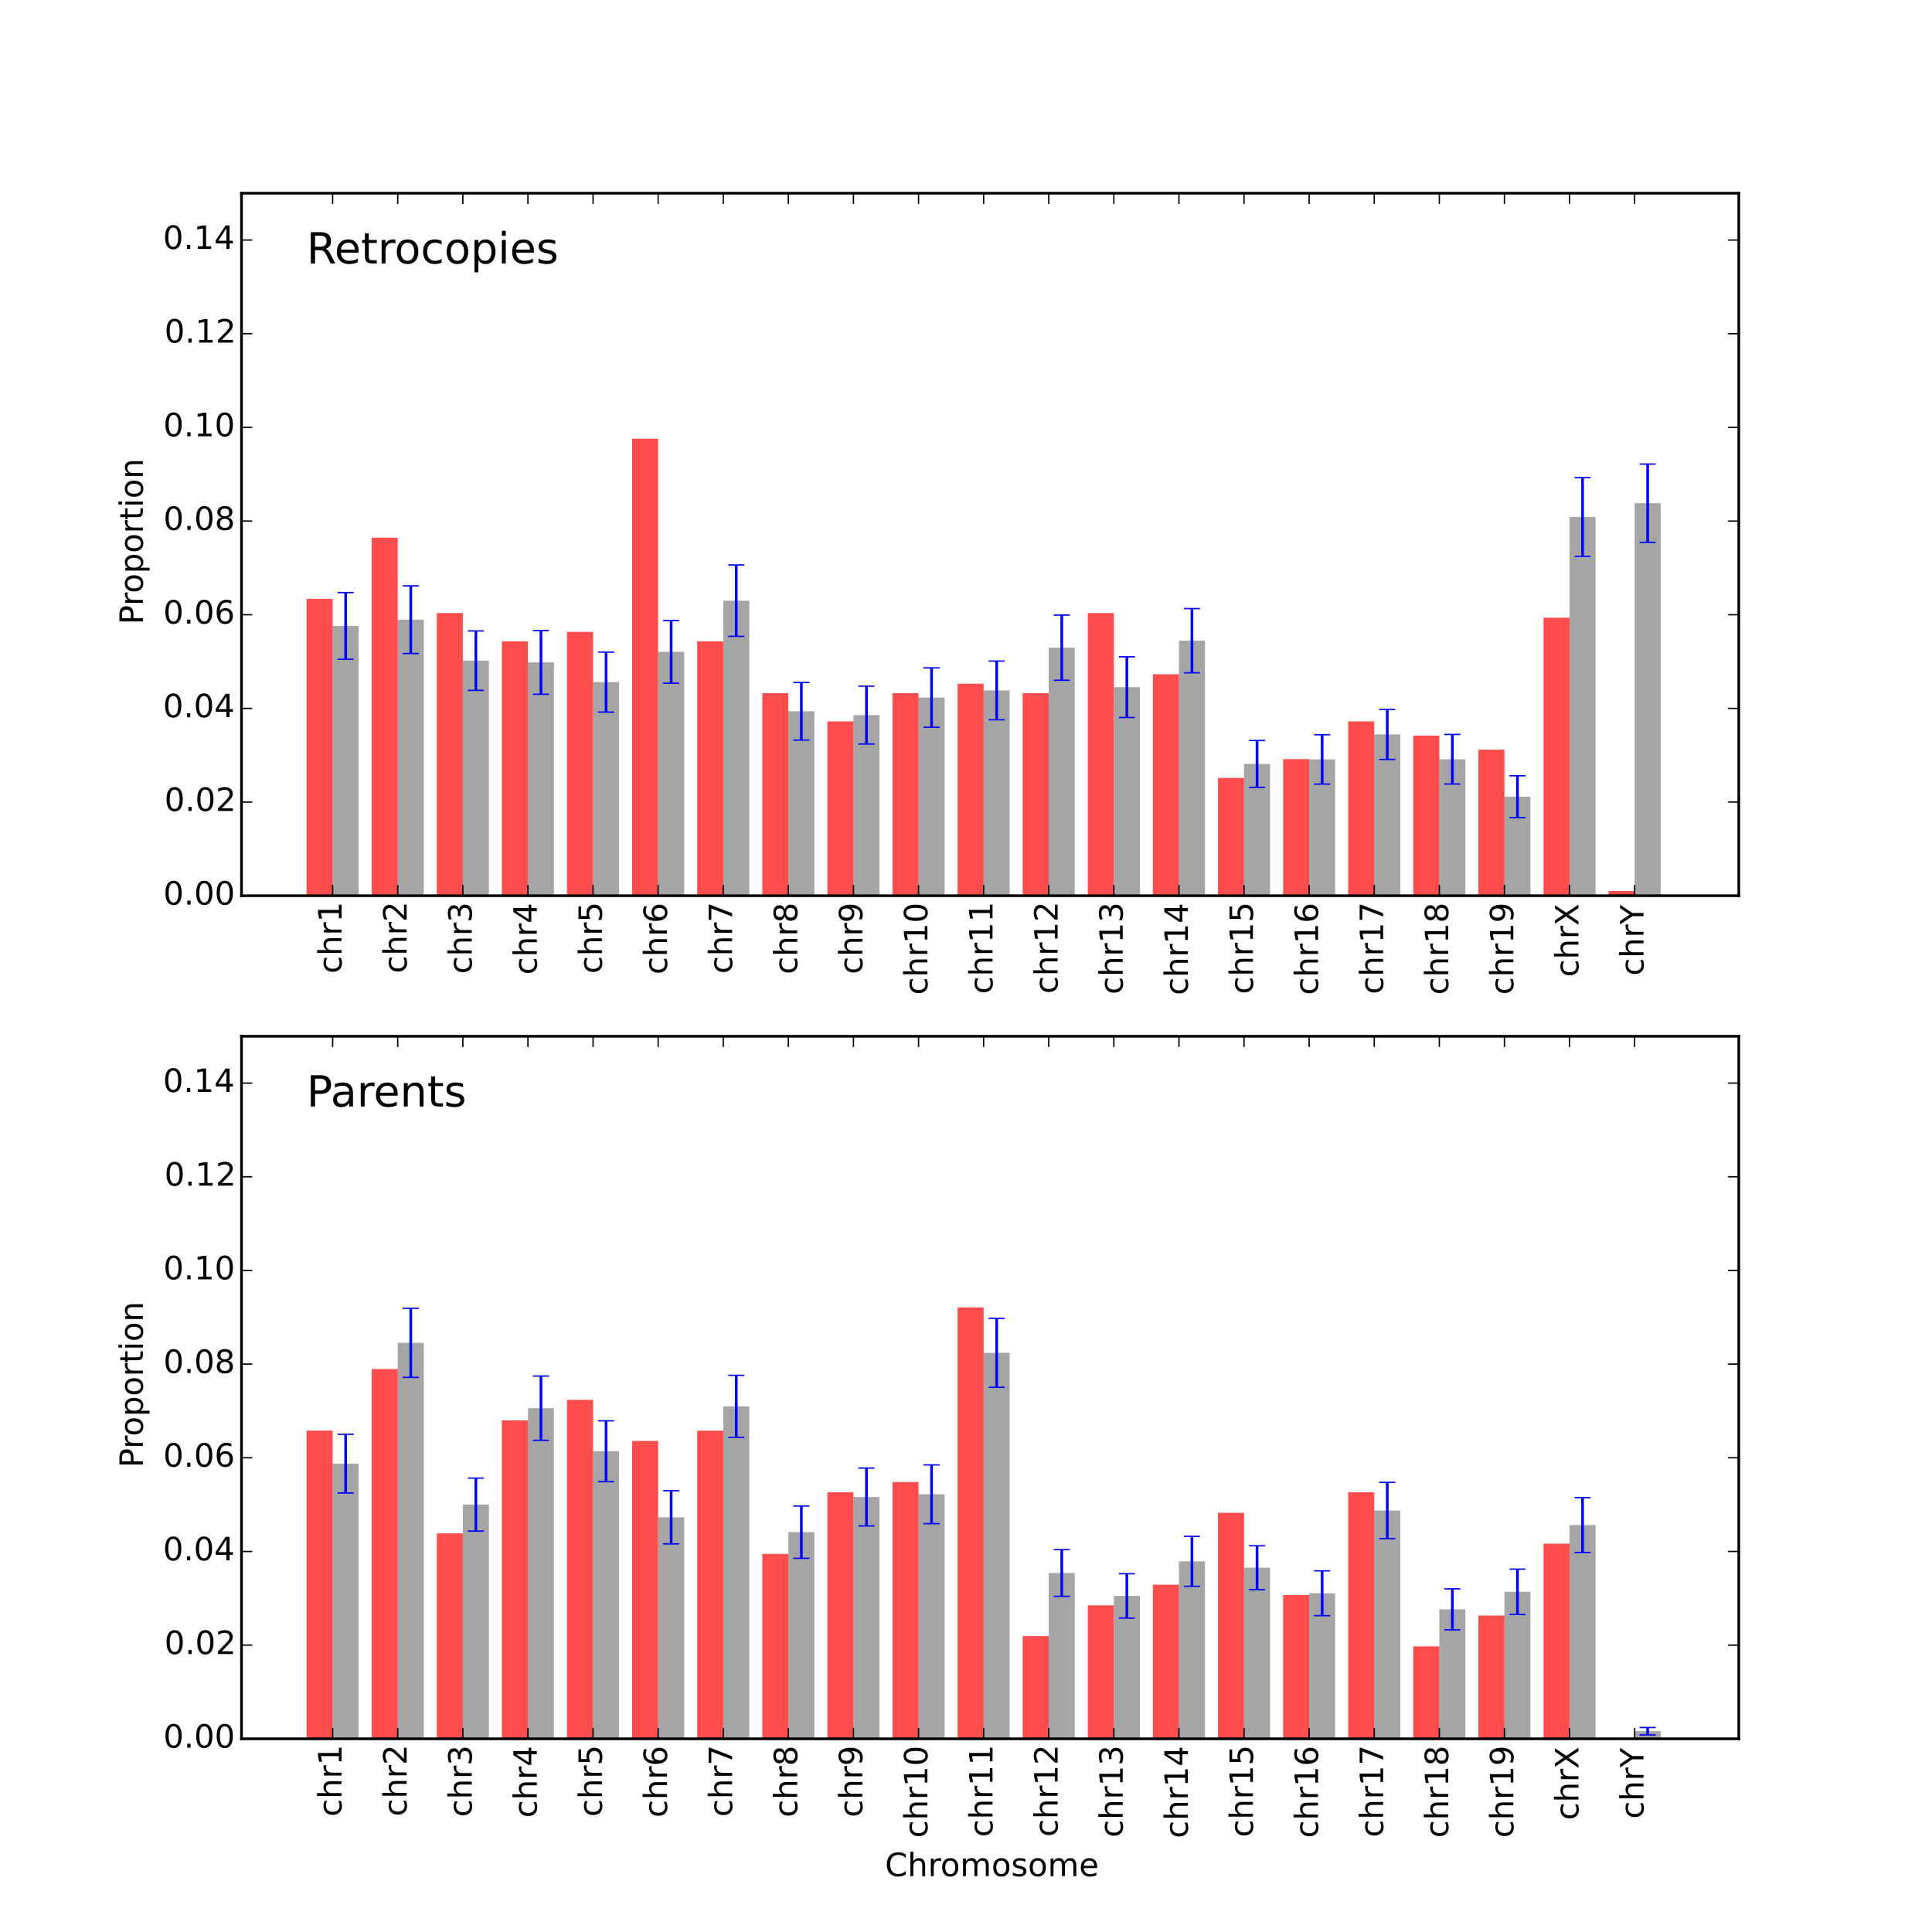 <?xml version="1.0" encoding="utf-8" standalone="no"?>
<!DOCTYPE svg PUBLIC "-//W3C//DTD SVG 1.1//EN"
  "http://www.w3.org/Graphics/SVG/1.1/DTD/svg11.dtd">
<!-- Created with matplotlib (http://matplotlib.org/) -->
<svg height="720pt" version="1.1" viewBox="0 0 720 720" width="720pt" xmlns="http://www.w3.org/2000/svg" xmlns:xlink="http://www.w3.org/1999/xlink">
 <defs>
  <style type="text/css">
*{stroke-linecap:butt;stroke-linejoin:round;}
  </style>
 </defs>
 <g id="figure_1">
  <g id="patch_1">
   <path d="
M0 720
L720 720
L720 0
L0 0
z
" style="fill:#ffffff;"/>
  </g>
  <g id="axes_1">
   <g id="patch_2">
    <path d="
M90 333.818
L648 333.818
L648 72
L90 72
z
" style="fill:#ffffff;"/>
   </g>
   <g id="patch_3">
    <path clip-path="url(#p57599689ab)" d="
M123.965 333.818
L133.67 333.818
L133.67 233.266
L123.965 233.266
z
" style="fill:#808080;opacity:0.7;"/>
   </g>
   <g id="patch_4">
    <path clip-path="url(#p57599689ab)" d="
M148.226 333.818
L157.93 333.818
L157.93 230.945
L148.226 230.945
z
" style="fill:#808080;opacity:0.7;"/>
   </g>
   <g id="patch_5">
    <path clip-path="url(#p57599689ab)" d="
M172.487 333.818
L182.191 333.818
L182.191 246.203
L172.487 246.203
z
" style="fill:#808080;opacity:0.7;"/>
   </g>
   <g id="patch_6">
    <path clip-path="url(#p57599689ab)" d="
M196.748 333.818
L206.452 333.818
L206.452 246.86
L196.748 246.86
z
" style="fill:#808080;opacity:0.7;"/>
   </g>
   <g id="patch_7">
    <path clip-path="url(#p57599689ab)" d="
M221.009 333.818
L230.713 333.818
L230.713 254.194
L221.009 254.194
z
" style="fill:#808080;opacity:0.7;"/>
   </g>
   <g id="patch_8">
    <path clip-path="url(#p57599689ab)" d="
M245.27 333.818
L254.974 333.818
L254.974 242.925
L245.27 242.925
z
" style="fill:#808080;opacity:0.7;"/>
   </g>
   <g id="patch_9">
    <path clip-path="url(#p57599689ab)" d="
M269.53 333.818
L279.235 333.818
L279.235 223.851
L269.53 223.851
z
" style="fill:#808080;opacity:0.7;"/>
   </g>
   <g id="patch_10">
    <path clip-path="url(#p57599689ab)" d="
M293.791 333.818
L303.496 333.818
L303.496 265.082
L293.791 265.082
z
" style="fill:#808080;opacity:0.7;"/>
   </g>
   <g id="patch_11">
    <path clip-path="url(#p57599689ab)" d="
M318.052 333.818
L327.757 333.818
L327.757 266.493
L318.052 266.493
z
" style="fill:#808080;opacity:0.7;"/>
   </g>
   <g id="patch_12">
    <path clip-path="url(#p57599689ab)" d="
M342.313 333.818
L352.017 333.818
L352.017 259.961
L342.313 259.961
z
" style="fill:#808080;opacity:0.7;"/>
   </g>
   <g id="patch_13">
    <path clip-path="url(#p57599689ab)" d="
M366.574 333.818
L376.278 333.818
L376.278 257.304
L366.574 257.304
z
" style="fill:#808080;opacity:0.7;"/>
   </g>
   <g id="patch_14">
    <path clip-path="url(#p57599689ab)" d="
M390.835 333.818
L400.539 333.818
L400.539 241.368
L390.835 241.368
z
" style="fill:#808080;opacity:0.7;"/>
   </g>
   <g id="patch_15">
    <path clip-path="url(#p57599689ab)" d="
M415.096 333.818
L424.8 333.818
L424.8 256.09
L415.096 256.09
z
" style="fill:#808080;opacity:0.7;"/>
   </g>
   <g id="patch_16">
    <path clip-path="url(#p57599689ab)" d="
M439.357 333.818
L449.061 333.818
L449.061 238.771
L439.357 238.771
z
" style="fill:#808080;opacity:0.7;"/>
   </g>
   <g id="patch_17">
    <path clip-path="url(#p57599689ab)" d="
M463.617 333.818
L473.322 333.818
L473.322 284.691
L463.617 284.691
z
" style="fill:#808080;opacity:0.7;"/>
   </g>
   <g id="patch_18">
    <path clip-path="url(#p57599689ab)" d="
M487.878 333.818
L497.583 333.818
L497.583 283.011
L487.878 283.011
z
" style="fill:#808080;opacity:0.7;"/>
   </g>
   <g id="patch_19">
    <path clip-path="url(#p57599689ab)" d="
M512.139 333.818
L521.843 333.818
L521.843 273.701
L512.139 273.701
z
" style="fill:#808080;opacity:0.7;"/>
   </g>
   <g id="patch_20">
    <path clip-path="url(#p57599689ab)" d="
M536.4 333.818
L546.104 333.818
L546.104 282.949
L536.4 282.949
z
" style="fill:#808080;opacity:0.7;"/>
   </g>
   <g id="patch_21">
    <path clip-path="url(#p57599689ab)" d="
M560.661 333.818
L570.365 333.818
L570.365 296.902
L560.661 296.902
z
" style="fill:#808080;opacity:0.7;"/>
   </g>
   <g id="patch_22">
    <path clip-path="url(#p57599689ab)" d="
M584.922 333.818
L594.626 333.818
L594.626 192.646
L584.922 192.646
z
" style="fill:#808080;opacity:0.7;"/>
   </g>
   <g id="patch_23">
    <path clip-path="url(#p57599689ab)" d="
M609.183 333.818
L618.887 333.818
L618.887 187.514
L609.183 187.514
z
" style="fill:#808080;opacity:0.7;"/>
   </g>
   <g id="patch_24">
    <path clip-path="url(#p57599689ab)" d="
M114.261 333.818
L123.965 333.818
L123.965 223.191
L114.261 223.191
z
" style="fill:#ff0000;opacity:0.7;"/>
   </g>
   <g id="patch_25">
    <path clip-path="url(#p57599689ab)" d="
M138.522 333.818
L148.226 333.818
L148.226 200.363
L138.522 200.363
z
" style="fill:#ff0000;opacity:0.7;"/>
   </g>
   <g id="patch_26">
    <path clip-path="url(#p57599689ab)" d="
M162.783 333.818
L172.487 333.818
L172.487 228.459
L162.783 228.459
z
" style="fill:#ff0000;opacity:0.7;"/>
   </g>
   <g id="patch_27">
    <path clip-path="url(#p57599689ab)" d="
M187.043 333.818
L196.748 333.818
L196.748 238.995
L187.043 238.995
z
" style="fill:#ff0000;opacity:0.7;"/>
   </g>
   <g id="patch_28">
    <path clip-path="url(#p57599689ab)" d="
M211.304 333.818
L221.009 333.818
L221.009 235.483
L211.304 235.483
z
" style="fill:#ff0000;opacity:0.7;"/>
   </g>
   <g id="patch_29">
    <path clip-path="url(#p57599689ab)" d="
M235.565 333.818
L245.27 333.818
L245.27 163.487
L235.565 163.487
z
" style="fill:#ff0000;opacity:0.7;"/>
   </g>
   <g id="patch_30">
    <path clip-path="url(#p57599689ab)" d="
M259.826 333.818
L269.53 333.818
L269.53 238.995
L259.826 238.995
z
" style="fill:#ff0000;opacity:0.7;"/>
   </g>
   <g id="patch_31">
    <path clip-path="url(#p57599689ab)" d="
M284.087 333.818
L293.791 333.818
L293.791 258.311
L284.087 258.311
z
" style="fill:#ff0000;opacity:0.7;"/>
   </g>
   <g id="patch_32">
    <path clip-path="url(#p57599689ab)" d="
M308.348 333.818
L318.052 333.818
L318.052 268.847
L308.348 268.847
z
" style="fill:#ff0000;opacity:0.7;"/>
   </g>
   <g id="patch_33">
    <path clip-path="url(#p57599689ab)" d="
M332.609 333.818
L342.313 333.818
L342.313 258.311
L332.609 258.311
z
" style="fill:#ff0000;opacity:0.7;"/>
   </g>
   <g id="patch_34">
    <path clip-path="url(#p57599689ab)" d="
M356.87 333.818
L366.574 333.818
L366.574 254.799
L356.87 254.799
z
" style="fill:#ff0000;opacity:0.7;"/>
   </g>
   <g id="patch_35">
    <path clip-path="url(#p57599689ab)" d="
M381.13 333.818
L390.835 333.818
L390.835 258.311
L381.13 258.311
z
" style="fill:#ff0000;opacity:0.7;"/>
   </g>
   <g id="patch_36">
    <path clip-path="url(#p57599689ab)" d="
M405.391 333.818
L415.096 333.818
L415.096 228.459
L405.391 228.459
z
" style="fill:#ff0000;opacity:0.7;"/>
   </g>
   <g id="patch_37">
    <path clip-path="url(#p57599689ab)" d="
M429.652 333.818
L439.357 333.818
L439.357 251.287
L429.652 251.287
z
" style="fill:#ff0000;opacity:0.7;"/>
   </g>
   <g id="patch_38">
    <path clip-path="url(#p57599689ab)" d="
M453.913 333.818
L463.617 333.818
L463.617 289.918
L453.913 289.918
z
" style="fill:#ff0000;opacity:0.7;"/>
   </g>
   <g id="patch_39">
    <path clip-path="url(#p57599689ab)" d="
M478.174 333.818
L487.878 333.818
L487.878 282.894
L478.174 282.894
z
" style="fill:#ff0000;opacity:0.7;"/>
   </g>
   <g id="patch_40">
    <path clip-path="url(#p57599689ab)" d="
M502.435 333.818
L512.139 333.818
L512.139 268.847
L502.435 268.847
z
" style="fill:#ff0000;opacity:0.7;"/>
   </g>
   <g id="patch_41">
    <path clip-path="url(#p57599689ab)" d="
M526.696 333.818
L536.4 333.818
L536.4 274.115
L526.696 274.115
z
" style="fill:#ff0000;opacity:0.7;"/>
   </g>
   <g id="patch_42">
    <path clip-path="url(#p57599689ab)" d="
M550.957 333.818
L560.661 333.818
L560.661 279.382
L550.957 279.382
z
" style="fill:#ff0000;opacity:0.7;"/>
   </g>
   <g id="patch_43">
    <path clip-path="url(#p57599689ab)" d="
M575.217 333.818
L584.922 333.818
L584.922 230.215
L575.217 230.215
z
" style="fill:#ff0000;opacity:0.7;"/>
   </g>
   <g id="patch_44">
    <path clip-path="url(#p57599689ab)" d="
M599.478 333.818
L609.183 333.818
L609.183 332.062
L599.478 332.062
z
" style="fill:#ff0000;opacity:0.7;"/>
   </g>
   <g id="LineCollection_1">
    <path clip-path="url(#p57599689ab)" d="
M128.817 245.695
L128.817 220.837" style="fill:none;stroke:#0000ff;"/>
    <path clip-path="url(#p57599689ab)" d="
M153.078 243.552
L153.078 218.337" style="fill:none;stroke:#0000ff;"/>
    <path clip-path="url(#p57599689ab)" d="
M177.339 257.287
L177.339 235.119" style="fill:none;stroke:#0000ff;"/>
    <path clip-path="url(#p57599689ab)" d="
M201.6 258.74
L201.6 234.979" style="fill:none;stroke:#0000ff;"/>
    <path clip-path="url(#p57599689ab)" d="
M225.861 265.38
L225.861 243.008" style="fill:none;stroke:#0000ff;"/>
    <path clip-path="url(#p57599689ab)" d="
M250.122 254.624
L250.122 231.227" style="fill:none;stroke:#0000ff;"/>
    <path clip-path="url(#p57599689ab)" d="
M274.383 237.152
L274.383 210.55" style="fill:none;stroke:#0000ff;"/>
    <path clip-path="url(#p57599689ab)" d="
M298.643 275.817
L298.643 254.347" style="fill:none;stroke:#0000ff;"/>
    <path clip-path="url(#p57599689ab)" d="
M322.904 277.273
L322.904 255.712" style="fill:none;stroke:#0000ff;"/>
    <path clip-path="url(#p57599689ab)" d="
M347.165 271.028
L347.165 248.894" style="fill:none;stroke:#0000ff;"/>
    <path clip-path="url(#p57599689ab)" d="
M371.426 268.251
L371.426 246.358" style="fill:none;stroke:#0000ff;"/>
    <path clip-path="url(#p57599689ab)" d="
M395.687 253.521
L395.687 229.216" style="fill:none;stroke:#0000ff;"/>
    <path clip-path="url(#p57599689ab)" d="
M419.948 267.402
L419.948 244.777" style="fill:none;stroke:#0000ff;"/>
    <path clip-path="url(#p57599689ab)" d="
M444.209 250.725
L444.209 226.817" style="fill:none;stroke:#0000ff;"/>
    <path clip-path="url(#p57599689ab)" d="
M468.47 293.424
L468.47 275.957" style="fill:none;stroke:#0000ff;"/>
    <path clip-path="url(#p57599689ab)" d="
M492.73 292.208
L492.73 273.815" style="fill:none;stroke:#0000ff;"/>
    <path clip-path="url(#p57599689ab)" d="
M516.991 283.037
L516.991 264.366" style="fill:none;stroke:#0000ff;"/>
    <path clip-path="url(#p57599689ab)" d="
M541.252 292.181
L541.252 273.716" style="fill:none;stroke:#0000ff;"/>
    <path clip-path="url(#p57599689ab)" d="
M565.513 304.715
L565.513 289.089" style="fill:none;stroke:#0000ff;"/>
    <path clip-path="url(#p57599689ab)" d="
M589.774 207.313
L589.774 177.979" style="fill:none;stroke:#0000ff;"/>
    <path clip-path="url(#p57599689ab)" d="
M614.035 202.096
L614.035 172.932" style="fill:none;stroke:#0000ff;"/>
   </g>
   <g id="line2d_1">
    <defs>
     <path d="
M3 1.83697e-16
L-3 -1.83697e-16" id="mdde457ef1d" style="stroke:#0000ff;stroke-width:0.5;"/>
    </defs>
    <g clip-path="url(#p57599689ab)">
     <use style="fill:#0000ff;stroke:#0000ff;stroke-width:0.5;" x="128.817" xlink:href="#mdde457ef1d" y="245.695"/>
     <use style="fill:#0000ff;stroke:#0000ff;stroke-width:0.5;" x="153.078" xlink:href="#mdde457ef1d" y="243.552"/>
     <use style="fill:#0000ff;stroke:#0000ff;stroke-width:0.5;" x="177.339" xlink:href="#mdde457ef1d" y="257.287"/>
     <use style="fill:#0000ff;stroke:#0000ff;stroke-width:0.5;" x="201.6" xlink:href="#mdde457ef1d" y="258.74"/>
     <use style="fill:#0000ff;stroke:#0000ff;stroke-width:0.5;" x="225.861" xlink:href="#mdde457ef1d" y="265.38"/>
     <use style="fill:#0000ff;stroke:#0000ff;stroke-width:0.5;" x="250.122" xlink:href="#mdde457ef1d" y="254.624"/>
     <use style="fill:#0000ff;stroke:#0000ff;stroke-width:0.5;" x="274.383" xlink:href="#mdde457ef1d" y="237.152"/>
     <use style="fill:#0000ff;stroke:#0000ff;stroke-width:0.5;" x="298.643" xlink:href="#mdde457ef1d" y="275.817"/>
     <use style="fill:#0000ff;stroke:#0000ff;stroke-width:0.5;" x="322.904" xlink:href="#mdde457ef1d" y="277.273"/>
     <use style="fill:#0000ff;stroke:#0000ff;stroke-width:0.5;" x="347.165" xlink:href="#mdde457ef1d" y="271.028"/>
     <use style="fill:#0000ff;stroke:#0000ff;stroke-width:0.5;" x="371.426" xlink:href="#mdde457ef1d" y="268.251"/>
     <use style="fill:#0000ff;stroke:#0000ff;stroke-width:0.5;" x="395.687" xlink:href="#mdde457ef1d" y="253.521"/>
     <use style="fill:#0000ff;stroke:#0000ff;stroke-width:0.5;" x="419.948" xlink:href="#mdde457ef1d" y="267.402"/>
     <use style="fill:#0000ff;stroke:#0000ff;stroke-width:0.5;" x="444.209" xlink:href="#mdde457ef1d" y="250.725"/>
     <use style="fill:#0000ff;stroke:#0000ff;stroke-width:0.5;" x="468.47" xlink:href="#mdde457ef1d" y="293.424"/>
     <use style="fill:#0000ff;stroke:#0000ff;stroke-width:0.5;" x="492.73" xlink:href="#mdde457ef1d" y="292.208"/>
     <use style="fill:#0000ff;stroke:#0000ff;stroke-width:0.5;" x="516.991" xlink:href="#mdde457ef1d" y="283.037"/>
     <use style="fill:#0000ff;stroke:#0000ff;stroke-width:0.5;" x="541.252" xlink:href="#mdde457ef1d" y="292.181"/>
     <use style="fill:#0000ff;stroke:#0000ff;stroke-width:0.5;" x="565.513" xlink:href="#mdde457ef1d" y="304.715"/>
     <use style="fill:#0000ff;stroke:#0000ff;stroke-width:0.5;" x="589.774" xlink:href="#mdde457ef1d" y="207.313"/>
     <use style="fill:#0000ff;stroke:#0000ff;stroke-width:0.5;" x="614.035" xlink:href="#mdde457ef1d" y="202.096"/>
    </g>
   </g>
   <g id="line2d_2">
    <g clip-path="url(#p57599689ab)">
     <use style="fill:#0000ff;stroke:#0000ff;stroke-width:0.5;" x="128.817" xlink:href="#mdde457ef1d" y="220.837"/>
     <use style="fill:#0000ff;stroke:#0000ff;stroke-width:0.5;" x="153.078" xlink:href="#mdde457ef1d" y="218.337"/>
     <use style="fill:#0000ff;stroke:#0000ff;stroke-width:0.5;" x="177.339" xlink:href="#mdde457ef1d" y="235.119"/>
     <use style="fill:#0000ff;stroke:#0000ff;stroke-width:0.5;" x="201.6" xlink:href="#mdde457ef1d" y="234.979"/>
     <use style="fill:#0000ff;stroke:#0000ff;stroke-width:0.5;" x="225.861" xlink:href="#mdde457ef1d" y="243.008"/>
     <use style="fill:#0000ff;stroke:#0000ff;stroke-width:0.5;" x="250.122" xlink:href="#mdde457ef1d" y="231.227"/>
     <use style="fill:#0000ff;stroke:#0000ff;stroke-width:0.5;" x="274.383" xlink:href="#mdde457ef1d" y="210.55"/>
     <use style="fill:#0000ff;stroke:#0000ff;stroke-width:0.5;" x="298.643" xlink:href="#mdde457ef1d" y="254.347"/>
     <use style="fill:#0000ff;stroke:#0000ff;stroke-width:0.5;" x="322.904" xlink:href="#mdde457ef1d" y="255.712"/>
     <use style="fill:#0000ff;stroke:#0000ff;stroke-width:0.5;" x="347.165" xlink:href="#mdde457ef1d" y="248.894"/>
     <use style="fill:#0000ff;stroke:#0000ff;stroke-width:0.5;" x="371.426" xlink:href="#mdde457ef1d" y="246.358"/>
     <use style="fill:#0000ff;stroke:#0000ff;stroke-width:0.5;" x="395.687" xlink:href="#mdde457ef1d" y="229.216"/>
     <use style="fill:#0000ff;stroke:#0000ff;stroke-width:0.5;" x="419.948" xlink:href="#mdde457ef1d" y="244.777"/>
     <use style="fill:#0000ff;stroke:#0000ff;stroke-width:0.5;" x="444.209" xlink:href="#mdde457ef1d" y="226.817"/>
     <use style="fill:#0000ff;stroke:#0000ff;stroke-width:0.5;" x="468.47" xlink:href="#mdde457ef1d" y="275.957"/>
     <use style="fill:#0000ff;stroke:#0000ff;stroke-width:0.5;" x="492.73" xlink:href="#mdde457ef1d" y="273.815"/>
     <use style="fill:#0000ff;stroke:#0000ff;stroke-width:0.5;" x="516.991" xlink:href="#mdde457ef1d" y="264.366"/>
     <use style="fill:#0000ff;stroke:#0000ff;stroke-width:0.5;" x="541.252" xlink:href="#mdde457ef1d" y="273.716"/>
     <use style="fill:#0000ff;stroke:#0000ff;stroke-width:0.5;" x="565.513" xlink:href="#mdde457ef1d" y="289.089"/>
     <use style="fill:#0000ff;stroke:#0000ff;stroke-width:0.5;" x="589.774" xlink:href="#mdde457ef1d" y="177.979"/>
     <use style="fill:#0000ff;stroke:#0000ff;stroke-width:0.5;" x="614.035" xlink:href="#mdde457ef1d" y="172.932"/>
    </g>
   </g>
   <g id="patch_45">
    <path d="
M90 72
L648 72" style="fill:none;stroke:#000000;stroke-linecap:square;stroke-linejoin:miter;"/>
   </g>
   <g id="patch_46">
    <path d="
M648 333.818
L648 72" style="fill:none;stroke:#000000;stroke-linecap:square;stroke-linejoin:miter;"/>
   </g>
   <g id="patch_47">
    <path d="
M90 333.818
L648 333.818" style="fill:none;stroke:#000000;stroke-linecap:square;stroke-linejoin:miter;"/>
   </g>
   <g id="patch_48">
    <path d="
M90 333.818
L90 72" style="fill:none;stroke:#000000;stroke-linecap:square;stroke-linejoin:miter;"/>
   </g>
   <g id="matplotlib.axis_1">
    <g id="xtick_1">
     <g id="line2d_3">
      <defs>
       <path d="
M0 0
L0 -4" id="m93b0483c22" style="stroke:#000000;stroke-width:0.5;"/>
      </defs>
      <g>
       <use style="stroke:#000000;stroke-width:0.5;" x="123.965" xlink:href="#m93b0483c22" y="333.818"/>
      </g>
     </g>
     <g id="line2d_4">
      <defs>
       <path d="
M0 0
L0 4" id="m741efc42ff" style="stroke:#000000;stroke-width:0.5;"/>
      </defs>
      <g>
       <use style="stroke:#000000;stroke-width:0.5;" x="123.965" xlink:href="#m741efc42ff" y="72.0"/>
      </g>
     </g>
     <g id="text_1">
      <!-- chr1 -->
      <defs>
       <path d="
M12.406 8.297
L28.516 8.297
L28.516 63.922
L10.984 60.406
L10.984 69.391
L28.422 72.906
L38.281 72.906
L38.281 8.297
L54.391 8.297
L54.391 0
L12.406 0
z
" id="DejaVuSans-31"/>
       <path d="
M48.781 52.594
L48.781 44.188
Q44.969 46.297 41.141 47.344
Q37.312 48.391 33.406 48.391
Q24.656 48.391 19.812 42.844
Q14.984 37.312 14.984 27.297
Q14.984 17.281 19.812 11.734
Q24.656 6.203 33.406 6.203
Q37.312 6.203 41.141 7.25
Q44.969 8.297 48.781 10.406
L48.781 2.094
Q45.016 0.344 40.984 -0.531
Q36.969 -1.422 32.422 -1.422
Q20.062 -1.422 12.781 6.344
Q5.516 14.109 5.516 27.297
Q5.516 40.672 12.859 48.328
Q20.219 56 33.016 56
Q37.156 56 41.109 55.141
Q45.062 54.297 48.781 52.594" id="DejaVuSans-63"/>
       <path d="
M54.891 33.016
L54.891 0
L45.906 0
L45.906 32.719
Q45.906 40.484 42.875 44.328
Q39.844 48.188 33.797 48.188
Q26.516 48.188 22.312 43.547
Q18.109 38.922 18.109 30.906
L18.109 0
L9.078 0
L9.078 75.984
L18.109 75.984
L18.109 46.188
Q21.344 51.125 25.703 53.562
Q30.078 56 35.797 56
Q45.219 56 50.047 50.172
Q54.891 44.344 54.891 33.016" id="DejaVuSans-68"/>
       <path d="
M41.109 46.297
Q39.594 47.172 37.812 47.578
Q36.031 48 33.891 48
Q26.266 48 22.188 43.047
Q18.109 38.094 18.109 28.812
L18.109 0
L9.078 0
L9.078 54.688
L18.109 54.688
L18.109 46.188
Q20.953 51.172 25.484 53.578
Q30.031 56 36.531 56
Q37.453 56 38.578 55.875
Q39.703 55.766 41.062 55.516
z
" id="DejaVuSans-72"/>
      </defs>
      <g transform="translate(127.276 362.819)rotate(-90.0)scale(0.12 -0.12)">
       <use xlink:href="#DejaVuSans-63"/>
       <use x="54.98" xlink:href="#DejaVuSans-68"/>
       <use x="118.359" xlink:href="#DejaVuSans-72"/>
       <use x="159.473" xlink:href="#DejaVuSans-31"/>
      </g>
     </g>
    </g>
    <g id="xtick_2">
     <g id="line2d_5">
      <g>
       <use style="stroke:#000000;stroke-width:0.5;" x="148.226" xlink:href="#m93b0483c22" y="333.818"/>
      </g>
     </g>
     <g id="line2d_6">
      <g>
       <use style="stroke:#000000;stroke-width:0.5;" x="148.226" xlink:href="#m741efc42ff" y="72.0"/>
      </g>
     </g>
     <g id="text_2">
      <!-- chr2 -->
      <defs>
       <path d="
M19.188 8.297
L53.609 8.297
L53.609 0
L7.328 0
L7.328 8.297
Q12.938 14.109 22.625 23.891
Q32.328 33.688 34.812 36.531
Q39.547 41.844 41.422 45.531
Q43.312 49.219 43.312 52.781
Q43.312 58.594 39.234 62.25
Q35.156 65.922 28.609 65.922
Q23.969 65.922 18.812 64.312
Q13.672 62.703 7.812 59.422
L7.812 69.391
Q13.766 71.781 18.938 73
Q24.125 74.219 28.422 74.219
Q39.75 74.219 46.484 68.547
Q53.219 62.891 53.219 53.422
Q53.219 48.922 51.531 44.891
Q49.859 40.875 45.406 35.406
Q44.188 33.984 37.641 27.219
Q31.109 20.453 19.188 8.297" id="DejaVuSans-32"/>
      </defs>
      <g transform="translate(151.537 362.726)rotate(-90.0)scale(0.12 -0.12)">
       <use xlink:href="#DejaVuSans-63"/>
       <use x="54.98" xlink:href="#DejaVuSans-68"/>
       <use x="118.359" xlink:href="#DejaVuSans-72"/>
       <use x="159.473" xlink:href="#DejaVuSans-32"/>
      </g>
     </g>
    </g>
    <g id="xtick_3">
     <g id="line2d_7">
      <g>
       <use style="stroke:#000000;stroke-width:0.5;" x="172.487" xlink:href="#m93b0483c22" y="333.818"/>
      </g>
     </g>
     <g id="line2d_8">
      <g>
       <use style="stroke:#000000;stroke-width:0.5;" x="172.487" xlink:href="#m741efc42ff" y="72.0"/>
      </g>
     </g>
     <g id="text_3">
      <!-- chr3 -->
      <defs>
       <path d="
M40.578 39.312
Q47.656 37.797 51.625 33
Q55.609 28.219 55.609 21.188
Q55.609 10.406 48.188 4.484
Q40.766 -1.422 27.094 -1.422
Q22.516 -1.422 17.656 -0.516
Q12.797 0.391 7.625 2.203
L7.625 11.719
Q11.719 9.328 16.594 8.109
Q21.484 6.891 26.812 6.891
Q36.078 6.891 40.938 10.547
Q45.797 14.203 45.797 21.188
Q45.797 27.641 41.281 31.266
Q36.766 34.906 28.719 34.906
L20.219 34.906
L20.219 43.016
L29.109 43.016
Q36.375 43.016 40.234 45.922
Q44.094 48.828 44.094 54.297
Q44.094 59.906 40.109 62.906
Q36.141 65.922 28.719 65.922
Q24.656 65.922 20.016 65.031
Q15.375 64.156 9.812 62.312
L9.812 71.094
Q15.438 72.656 20.344 73.438
Q25.25 74.219 29.594 74.219
Q40.828 74.219 47.359 69.109
Q53.906 64.016 53.906 55.328
Q53.906 49.266 50.438 45.094
Q46.969 40.922 40.578 39.312" id="DejaVuSans-33"/>
      </defs>
      <g transform="translate(175.798 362.966)rotate(-90.0)scale(0.12 -0.12)">
       <use xlink:href="#DejaVuSans-63"/>
       <use x="54.98" xlink:href="#DejaVuSans-68"/>
       <use x="118.359" xlink:href="#DejaVuSans-72"/>
       <use x="159.473" xlink:href="#DejaVuSans-33"/>
      </g>
     </g>
    </g>
    <g id="xtick_4">
     <g id="line2d_9">
      <g>
       <use style="stroke:#000000;stroke-width:0.5;" x="196.748" xlink:href="#m93b0483c22" y="333.818"/>
      </g>
     </g>
     <g id="line2d_10">
      <g>
       <use style="stroke:#000000;stroke-width:0.5;" x="196.748" xlink:href="#m741efc42ff" y="72.0"/>
      </g>
     </g>
     <g id="text_4">
      <!-- chr4 -->
      <defs>
       <path d="
M37.797 64.312
L12.891 25.391
L37.797 25.391
z

M35.203 72.906
L47.609 72.906
L47.609 25.391
L58.016 25.391
L58.016 17.188
L47.609 17.188
L47.609 0
L37.797 0
L37.797 17.188
L4.891 17.188
L4.891 26.703
z
" id="DejaVuSans-34"/>
      </defs>
      <g transform="translate(200.059 363.254)rotate(-90.0)scale(0.12 -0.12)">
       <use xlink:href="#DejaVuSans-63"/>
       <use x="54.98" xlink:href="#DejaVuSans-68"/>
       <use x="118.359" xlink:href="#DejaVuSans-72"/>
       <use x="159.473" xlink:href="#DejaVuSans-34"/>
      </g>
     </g>
    </g>
    <g id="xtick_5">
     <g id="line2d_11">
      <g>
       <use style="stroke:#000000;stroke-width:0.5;" x="221.009" xlink:href="#m93b0483c22" y="333.818"/>
      </g>
     </g>
     <g id="line2d_12">
      <g>
       <use style="stroke:#000000;stroke-width:0.5;" x="221.009" xlink:href="#m741efc42ff" y="72.0"/>
      </g>
     </g>
     <g id="text_5">
      <!-- chr5 -->
      <defs>
       <path d="
M10.797 72.906
L49.516 72.906
L49.516 64.594
L19.828 64.594
L19.828 46.734
Q21.969 47.469 24.109 47.828
Q26.266 48.188 28.422 48.188
Q40.625 48.188 47.75 41.5
Q54.891 34.812 54.891 23.391
Q54.891 11.625 47.562 5.094
Q40.234 -1.422 26.906 -1.422
Q22.312 -1.422 17.547 -0.641
Q12.797 0.141 7.719 1.703
L7.719 11.625
Q12.109 9.234 16.797 8.062
Q21.484 6.891 26.703 6.891
Q35.156 6.891 40.078 11.328
Q45.016 15.766 45.016 23.391
Q45.016 31 40.078 35.438
Q35.156 39.891 26.703 39.891
Q22.75 39.891 18.812 39.016
Q14.891 38.141 10.797 36.281
z
" id="DejaVuSans-35"/>
      </defs>
      <g transform="translate(224.32 362.879)rotate(-90.0)scale(0.12 -0.12)">
       <use xlink:href="#DejaVuSans-63"/>
       <use x="54.98" xlink:href="#DejaVuSans-68"/>
       <use x="118.359" xlink:href="#DejaVuSans-72"/>
       <use x="159.473" xlink:href="#DejaVuSans-35"/>
      </g>
     </g>
    </g>
    <g id="xtick_6">
     <g id="line2d_13">
      <g>
       <use style="stroke:#000000;stroke-width:0.5;" x="245.27" xlink:href="#m93b0483c22" y="333.818"/>
      </g>
     </g>
     <g id="line2d_14">
      <g>
       <use style="stroke:#000000;stroke-width:0.5;" x="245.27" xlink:href="#m741efc42ff" y="72.0"/>
      </g>
     </g>
     <g id="text_6">
      <!-- chr6 -->
      <defs>
       <path d="
M33.016 40.375
Q26.375 40.375 22.484 35.828
Q18.609 31.297 18.609 23.391
Q18.609 15.531 22.484 10.953
Q26.375 6.391 33.016 6.391
Q39.656 6.391 43.531 10.953
Q47.406 15.531 47.406 23.391
Q47.406 31.297 43.531 35.828
Q39.656 40.375 33.016 40.375
M52.594 71.297
L52.594 62.312
Q48.875 64.062 45.094 64.984
Q41.312 65.922 37.594 65.922
Q27.828 65.922 22.672 59.328
Q17.531 52.734 16.797 39.406
Q19.672 43.656 24.016 45.922
Q28.375 48.188 33.594 48.188
Q44.578 48.188 50.953 41.516
Q57.328 34.859 57.328 23.391
Q57.328 12.156 50.688 5.359
Q44.047 -1.422 33.016 -1.422
Q20.359 -1.422 13.672 8.266
Q6.984 17.969 6.984 36.375
Q6.984 53.656 15.188 63.938
Q23.391 74.219 37.203 74.219
Q40.922 74.219 44.703 73.484
Q48.484 72.75 52.594 71.297" id="DejaVuSans-36"/>
      </defs>
      <g transform="translate(248.581 363.172)rotate(-90.0)scale(0.12 -0.12)">
       <use xlink:href="#DejaVuSans-63"/>
       <use x="54.98" xlink:href="#DejaVuSans-68"/>
       <use x="118.359" xlink:href="#DejaVuSans-72"/>
       <use x="159.473" xlink:href="#DejaVuSans-36"/>
      </g>
     </g>
    </g>
    <g id="xtick_7">
     <g id="line2d_15">
      <g>
       <use style="stroke:#000000;stroke-width:0.5;" x="269.53" xlink:href="#m93b0483c22" y="333.818"/>
      </g>
     </g>
     <g id="line2d_16">
      <g>
       <use style="stroke:#000000;stroke-width:0.5;" x="269.53" xlink:href="#m741efc42ff" y="72.0"/>
      </g>
     </g>
     <g id="text_7">
      <!-- chr7 -->
      <defs>
       <path d="
M8.203 72.906
L55.078 72.906
L55.078 68.703
L28.609 0
L18.312 0
L43.219 64.594
L8.203 64.594
z
" id="DejaVuSans-37"/>
      </defs>
      <g transform="translate(272.842 362.902)rotate(-90.0)scale(0.12 -0.12)">
       <use xlink:href="#DejaVuSans-63"/>
       <use x="54.98" xlink:href="#DejaVuSans-68"/>
       <use x="118.359" xlink:href="#DejaVuSans-72"/>
       <use x="159.473" xlink:href="#DejaVuSans-37"/>
      </g>
     </g>
    </g>
    <g id="xtick_8">
     <g id="line2d_17">
      <g>
       <use style="stroke:#000000;stroke-width:0.5;" x="293.791" xlink:href="#m93b0483c22" y="333.818"/>
      </g>
     </g>
     <g id="line2d_18">
      <g>
       <use style="stroke:#000000;stroke-width:0.5;" x="293.791" xlink:href="#m741efc42ff" y="72.0"/>
      </g>
     </g>
     <g id="text_8">
      <!-- chr8 -->
      <defs>
       <path d="
M31.781 34.625
Q24.75 34.625 20.719 30.859
Q16.703 27.094 16.703 20.516
Q16.703 13.922 20.719 10.156
Q24.75 6.391 31.781 6.391
Q38.812 6.391 42.859 10.172
Q46.922 13.969 46.922 20.516
Q46.922 27.094 42.891 30.859
Q38.875 34.625 31.781 34.625
M21.922 38.812
Q15.578 40.375 12.031 44.719
Q8.5 49.078 8.5 55.328
Q8.5 64.062 14.719 69.141
Q20.953 74.219 31.781 74.219
Q42.672 74.219 48.875 69.141
Q55.078 64.062 55.078 55.328
Q55.078 49.078 51.531 44.719
Q48 40.375 41.703 38.812
Q48.828 37.156 52.797 32.312
Q56.781 27.484 56.781 20.516
Q56.781 9.906 50.312 4.234
Q43.844 -1.422 31.781 -1.422
Q19.734 -1.422 13.25 4.234
Q6.781 9.906 6.781 20.516
Q6.781 27.484 10.781 32.312
Q14.797 37.156 21.922 38.812
M18.312 54.391
Q18.312 48.734 21.844 45.562
Q25.391 42.391 31.781 42.391
Q38.141 42.391 41.719 45.562
Q45.312 48.734 45.312 54.391
Q45.312 60.062 41.719 63.234
Q38.141 66.406 31.781 66.406
Q25.391 66.406 21.844 63.234
Q18.312 60.062 18.312 54.391" id="DejaVuSans-38"/>
      </defs>
      <g transform="translate(297.103 363.106)rotate(-90.0)scale(0.12 -0.12)">
       <use xlink:href="#DejaVuSans-63"/>
       <use x="54.98" xlink:href="#DejaVuSans-68"/>
       <use x="118.359" xlink:href="#DejaVuSans-72"/>
       <use x="159.473" xlink:href="#DejaVuSans-38"/>
      </g>
     </g>
    </g>
    <g id="xtick_9">
     <g id="line2d_19">
      <g>
       <use style="stroke:#000000;stroke-width:0.5;" x="318.052" xlink:href="#m93b0483c22" y="333.818"/>
      </g>
     </g>
     <g id="line2d_20">
      <g>
       <use style="stroke:#000000;stroke-width:0.5;" x="318.052" xlink:href="#m741efc42ff" y="72.0"/>
      </g>
     </g>
     <g id="text_9">
      <!-- chr9 -->
      <defs>
       <path d="
M10.984 1.516
L10.984 10.5
Q14.703 8.734 18.5 7.812
Q22.312 6.891 25.984 6.891
Q35.75 6.891 40.891 13.453
Q46.047 20.016 46.781 33.406
Q43.953 29.203 39.594 26.953
Q35.25 24.703 29.984 24.703
Q19.047 24.703 12.672 31.312
Q6.297 37.938 6.297 49.422
Q6.297 60.641 12.938 67.422
Q19.578 74.219 30.609 74.219
Q43.266 74.219 49.922 64.516
Q56.594 54.828 56.594 36.375
Q56.594 19.141 48.406 8.859
Q40.234 -1.422 26.422 -1.422
Q22.703 -1.422 18.891 -0.688
Q15.094 0.047 10.984 1.516
M30.609 32.422
Q37.25 32.422 41.125 36.953
Q45.016 41.5 45.016 49.422
Q45.016 57.281 41.125 61.844
Q37.25 66.406 30.609 66.406
Q23.969 66.406 20.094 61.844
Q16.219 57.281 16.219 49.422
Q16.219 41.5 20.094 36.953
Q23.969 32.422 30.609 32.422" id="DejaVuSans-39"/>
      </defs>
      <g transform="translate(321.363 363.084)rotate(-90.0)scale(0.12 -0.12)">
       <use xlink:href="#DejaVuSans-63"/>
       <use x="54.98" xlink:href="#DejaVuSans-68"/>
       <use x="118.359" xlink:href="#DejaVuSans-72"/>
       <use x="159.473" xlink:href="#DejaVuSans-39"/>
      </g>
     </g>
    </g>
    <g id="xtick_10">
     <g id="line2d_21">
      <g>
       <use style="stroke:#000000;stroke-width:0.5;" x="342.313" xlink:href="#m93b0483c22" y="333.818"/>
      </g>
     </g>
     <g id="line2d_22">
      <g>
       <use style="stroke:#000000;stroke-width:0.5;" x="342.313" xlink:href="#m741efc42ff" y="72.0"/>
      </g>
     </g>
     <g id="text_10">
      <!-- chr10 -->
      <defs>
       <path d="
M31.781 66.406
Q24.172 66.406 20.328 58.906
Q16.5 51.422 16.5 36.375
Q16.5 21.391 20.328 13.891
Q24.172 6.391 31.781 6.391
Q39.453 6.391 43.281 13.891
Q47.125 21.391 47.125 36.375
Q47.125 51.422 43.281 58.906
Q39.453 66.406 31.781 66.406
M31.781 74.219
Q44.047 74.219 50.516 64.516
Q56.984 54.828 56.984 36.375
Q56.984 17.969 50.516 8.266
Q44.047 -1.422 31.781 -1.422
Q19.531 -1.422 13.062 8.266
Q6.594 17.969 6.594 36.375
Q6.594 54.828 13.062 64.516
Q19.531 74.219 31.781 74.219" id="DejaVuSans-30"/>
      </defs>
      <g transform="translate(345.624 370.766)rotate(-90.0)scale(0.12 -0.12)">
       <use xlink:href="#DejaVuSans-63"/>
       <use x="54.98" xlink:href="#DejaVuSans-68"/>
       <use x="118.359" xlink:href="#DejaVuSans-72"/>
       <use x="159.473" xlink:href="#DejaVuSans-31"/>
       <use x="223.096" xlink:href="#DejaVuSans-30"/>
      </g>
     </g>
    </g>
    <g id="xtick_11">
     <g id="line2d_23">
      <g>
       <use style="stroke:#000000;stroke-width:0.5;" x="366.574" xlink:href="#m93b0483c22" y="333.818"/>
      </g>
     </g>
     <g id="line2d_24">
      <g>
       <use style="stroke:#000000;stroke-width:0.5;" x="366.574" xlink:href="#m741efc42ff" y="72.0"/>
      </g>
     </g>
     <g id="text_11">
      <!-- chr11 -->
      <g transform="translate(369.885 370.454)rotate(-90.0)scale(0.12 -0.12)">
       <use xlink:href="#DejaVuSans-63"/>
       <use x="54.98" xlink:href="#DejaVuSans-68"/>
       <use x="118.359" xlink:href="#DejaVuSans-72"/>
       <use x="159.473" xlink:href="#DejaVuSans-31"/>
       <use x="223.096" xlink:href="#DejaVuSans-31"/>
      </g>
     </g>
    </g>
    <g id="xtick_12">
     <g id="line2d_25">
      <g>
       <use style="stroke:#000000;stroke-width:0.5;" x="390.835" xlink:href="#m93b0483c22" y="333.818"/>
      </g>
     </g>
     <g id="line2d_26">
      <g>
       <use style="stroke:#000000;stroke-width:0.5;" x="390.835" xlink:href="#m741efc42ff" y="72.0"/>
      </g>
     </g>
     <g id="text_12">
      <!-- chr12 -->
      <g transform="translate(394.146 370.361)rotate(-90.0)scale(0.12 -0.12)">
       <use xlink:href="#DejaVuSans-63"/>
       <use x="54.98" xlink:href="#DejaVuSans-68"/>
       <use x="118.359" xlink:href="#DejaVuSans-72"/>
       <use x="159.473" xlink:href="#DejaVuSans-31"/>
       <use x="223.096" xlink:href="#DejaVuSans-32"/>
      </g>
     </g>
    </g>
    <g id="xtick_13">
     <g id="line2d_27">
      <g>
       <use style="stroke:#000000;stroke-width:0.5;" x="415.096" xlink:href="#m93b0483c22" y="333.818"/>
      </g>
     </g>
     <g id="line2d_28">
      <g>
       <use style="stroke:#000000;stroke-width:0.5;" x="415.096" xlink:href="#m741efc42ff" y="72.0"/>
      </g>
     </g>
     <g id="text_13">
      <!-- chr13 -->
      <g transform="translate(418.407 370.601)rotate(-90.0)scale(0.12 -0.12)">
       <use xlink:href="#DejaVuSans-63"/>
       <use x="54.98" xlink:href="#DejaVuSans-68"/>
       <use x="118.359" xlink:href="#DejaVuSans-72"/>
       <use x="159.473" xlink:href="#DejaVuSans-31"/>
       <use x="223.096" xlink:href="#DejaVuSans-33"/>
      </g>
     </g>
    </g>
    <g id="xtick_14">
     <g id="line2d_29">
      <g>
       <use style="stroke:#000000;stroke-width:0.5;" x="439.357" xlink:href="#m93b0483c22" y="333.818"/>
      </g>
     </g>
     <g id="line2d_30">
      <g>
       <use style="stroke:#000000;stroke-width:0.5;" x="439.357" xlink:href="#m741efc42ff" y="72.0"/>
      </g>
     </g>
     <g id="text_14">
      <!-- chr14 -->
      <g transform="translate(442.668 370.889)rotate(-90.0)scale(0.12 -0.12)">
       <use xlink:href="#DejaVuSans-63"/>
       <use x="54.98" xlink:href="#DejaVuSans-68"/>
       <use x="118.359" xlink:href="#DejaVuSans-72"/>
       <use x="159.473" xlink:href="#DejaVuSans-31"/>
       <use x="223.096" xlink:href="#DejaVuSans-34"/>
      </g>
     </g>
    </g>
    <g id="xtick_15">
     <g id="line2d_31">
      <g>
       <use style="stroke:#000000;stroke-width:0.5;" x="463.617" xlink:href="#m93b0483c22" y="333.818"/>
      </g>
     </g>
     <g id="line2d_32">
      <g>
       <use style="stroke:#000000;stroke-width:0.5;" x="463.617" xlink:href="#m741efc42ff" y="72.0"/>
      </g>
     </g>
     <g id="text_15">
      <!-- chr15 -->
      <g transform="translate(466.929 370.514)rotate(-90.0)scale(0.12 -0.12)">
       <use xlink:href="#DejaVuSans-63"/>
       <use x="54.98" xlink:href="#DejaVuSans-68"/>
       <use x="118.359" xlink:href="#DejaVuSans-72"/>
       <use x="159.473" xlink:href="#DejaVuSans-31"/>
       <use x="223.096" xlink:href="#DejaVuSans-35"/>
      </g>
     </g>
    </g>
    <g id="xtick_16">
     <g id="line2d_33">
      <g>
       <use style="stroke:#000000;stroke-width:0.5;" x="487.878" xlink:href="#m93b0483c22" y="333.818"/>
      </g>
     </g>
     <g id="line2d_34">
      <g>
       <use style="stroke:#000000;stroke-width:0.5;" x="487.878" xlink:href="#m741efc42ff" y="72.0"/>
      </g>
     </g>
     <g id="text_16">
      <!-- chr16 -->
      <g transform="translate(491.19 370.807)rotate(-90.0)scale(0.12 -0.12)">
       <use xlink:href="#DejaVuSans-63"/>
       <use x="54.98" xlink:href="#DejaVuSans-68"/>
       <use x="118.359" xlink:href="#DejaVuSans-72"/>
       <use x="159.473" xlink:href="#DejaVuSans-31"/>
       <use x="223.096" xlink:href="#DejaVuSans-36"/>
      </g>
     </g>
    </g>
    <g id="xtick_17">
     <g id="line2d_35">
      <g>
       <use style="stroke:#000000;stroke-width:0.5;" x="512.139" xlink:href="#m93b0483c22" y="333.818"/>
      </g>
     </g>
     <g id="line2d_36">
      <g>
       <use style="stroke:#000000;stroke-width:0.5;" x="512.139" xlink:href="#m741efc42ff" y="72.0"/>
      </g>
     </g>
     <g id="text_17">
      <!-- chr17 -->
      <g transform="translate(515.45 370.537)rotate(-90.0)scale(0.12 -0.12)">
       <use xlink:href="#DejaVuSans-63"/>
       <use x="54.98" xlink:href="#DejaVuSans-68"/>
       <use x="118.359" xlink:href="#DejaVuSans-72"/>
       <use x="159.473" xlink:href="#DejaVuSans-31"/>
       <use x="223.096" xlink:href="#DejaVuSans-37"/>
      </g>
     </g>
    </g>
    <g id="xtick_18">
     <g id="line2d_37">
      <g>
       <use style="stroke:#000000;stroke-width:0.5;" x="536.4" xlink:href="#m93b0483c22" y="333.818"/>
      </g>
     </g>
     <g id="line2d_38">
      <g>
       <use style="stroke:#000000;stroke-width:0.5;" x="536.4" xlink:href="#m741efc42ff" y="72.0"/>
      </g>
     </g>
     <g id="text_18">
      <!-- chr18 -->
      <g transform="translate(539.711 370.741)rotate(-90.0)scale(0.12 -0.12)">
       <use xlink:href="#DejaVuSans-63"/>
       <use x="54.98" xlink:href="#DejaVuSans-68"/>
       <use x="118.359" xlink:href="#DejaVuSans-72"/>
       <use x="159.473" xlink:href="#DejaVuSans-31"/>
       <use x="223.096" xlink:href="#DejaVuSans-38"/>
      </g>
     </g>
    </g>
    <g id="xtick_19">
     <g id="line2d_39">
      <g>
       <use style="stroke:#000000;stroke-width:0.5;" x="560.661" xlink:href="#m93b0483c22" y="333.818"/>
      </g>
     </g>
     <g id="line2d_40">
      <g>
       <use style="stroke:#000000;stroke-width:0.5;" x="560.661" xlink:href="#m741efc42ff" y="72.0"/>
      </g>
     </g>
     <g id="text_19">
      <!-- chr19 -->
      <g transform="translate(563.972 370.719)rotate(-90.0)scale(0.12 -0.12)">
       <use xlink:href="#DejaVuSans-63"/>
       <use x="54.98" xlink:href="#DejaVuSans-68"/>
       <use x="118.359" xlink:href="#DejaVuSans-72"/>
       <use x="159.473" xlink:href="#DejaVuSans-31"/>
       <use x="223.096" xlink:href="#DejaVuSans-39"/>
      </g>
     </g>
    </g>
    <g id="xtick_20">
     <g id="line2d_41">
      <g>
       <use style="stroke:#000000;stroke-width:0.5;" x="584.922" xlink:href="#m93b0483c22" y="333.818"/>
      </g>
     </g>
     <g id="line2d_42">
      <g>
       <use style="stroke:#000000;stroke-width:0.5;" x="584.922" xlink:href="#m741efc42ff" y="72.0"/>
      </g>
     </g>
     <g id="text_20">
      <!-- chrX -->
      <defs>
       <path d="
M6.297 72.906
L16.891 72.906
L35.016 45.797
L53.219 72.906
L63.812 72.906
L40.375 37.891
L65.375 0
L54.781 0
L34.281 31
L13.625 0
L2.984 0
L29 38.922
z
" id="DejaVuSans-58"/>
      </defs>
      <g transform="translate(588.233 364.138)rotate(-90.0)scale(0.12 -0.12)">
       <use xlink:href="#DejaVuSans-63"/>
       <use x="54.98" xlink:href="#DejaVuSans-68"/>
       <use x="118.359" xlink:href="#DejaVuSans-72"/>
       <use x="159.473" xlink:href="#DejaVuSans-58"/>
      </g>
     </g>
    </g>
    <g id="xtick_21">
     <g id="line2d_43">
      <g>
       <use style="stroke:#000000;stroke-width:0.5;" x="609.183" xlink:href="#m93b0483c22" y="333.818"/>
      </g>
     </g>
     <g id="line2d_44">
      <g>
       <use style="stroke:#000000;stroke-width:0.5;" x="609.183" xlink:href="#m741efc42ff" y="72.0"/>
      </g>
     </g>
     <g id="text_21">
      <!-- chrY -->
      <defs>
       <path d="
M-0.203 72.906
L10.406 72.906
L30.609 42.922
L50.688 72.906
L61.281 72.906
L35.5 34.719
L35.5 0
L25.594 0
L25.594 34.719
z
" id="DejaVuSans-59"/>
      </defs>
      <g transform="translate(612.494 363.646)rotate(-90.0)scale(0.12 -0.12)">
       <use xlink:href="#DejaVuSans-63"/>
       <use x="54.98" xlink:href="#DejaVuSans-68"/>
       <use x="118.359" xlink:href="#DejaVuSans-72"/>
       <use x="159.473" xlink:href="#DejaVuSans-59"/>
      </g>
     </g>
    </g>
   </g>
   <g id="matplotlib.axis_2">
    <g id="ytick_1">
     <g id="line2d_45">
      <defs>
       <path d="
M0 0
L4 0" id="m728421d6d4" style="stroke:#000000;stroke-width:0.5;"/>
      </defs>
      <g>
       <use style="stroke:#000000;stroke-width:0.5;" x="90.0" xlink:href="#m728421d6d4" y="333.818"/>
      </g>
     </g>
     <g id="line2d_46">
      <defs>
       <path d="
M0 0
L-4 0" id="mcb0005524f" style="stroke:#000000;stroke-width:0.5;"/>
      </defs>
      <g>
       <use style="stroke:#000000;stroke-width:0.5;" x="648.0" xlink:href="#mcb0005524f" y="333.818"/>
      </g>
     </g>
     <g id="text_22">
      <!-- 0.00 -->
      <defs>
       <path d="
M10.688 12.406
L21 12.406
L21 0
L10.688 0
z
" id="DejaVuSans-2e"/>
      </defs>
      <g transform="translate(60.869 337.129)scale(0.12 -0.12)">
       <use xlink:href="#DejaVuSans-30"/>
       <use x="63.623" xlink:href="#DejaVuSans-2e"/>
       <use x="95.41" xlink:href="#DejaVuSans-30"/>
       <use x="159.033" xlink:href="#DejaVuSans-30"/>
      </g>
     </g>
    </g>
    <g id="ytick_2">
     <g id="line2d_47">
      <g>
       <use style="stroke:#000000;stroke-width:0.5;" x="90.0" xlink:href="#m728421d6d4" y="298.909"/>
      </g>
     </g>
     <g id="line2d_48">
      <g>
       <use style="stroke:#000000;stroke-width:0.5;" x="648.0" xlink:href="#mcb0005524f" y="298.909"/>
      </g>
     </g>
     <g id="text_23">
      <!-- 0.02 -->
      <g transform="translate(61.274 302.22)scale(0.12 -0.12)">
       <use xlink:href="#DejaVuSans-30"/>
       <use x="63.623" xlink:href="#DejaVuSans-2e"/>
       <use x="95.41" xlink:href="#DejaVuSans-30"/>
       <use x="159.033" xlink:href="#DejaVuSans-32"/>
      </g>
     </g>
    </g>
    <g id="ytick_3">
     <g id="line2d_49">
      <g>
       <use style="stroke:#000000;stroke-width:0.5;" x="90.0" xlink:href="#m728421d6d4" y="264.0"/>
      </g>
     </g>
     <g id="line2d_50">
      <g>
       <use style="stroke:#000000;stroke-width:0.5;" x="648.0" xlink:href="#mcb0005524f" y="264.0"/>
      </g>
     </g>
     <g id="text_24">
      <!-- 0.04 -->
      <g transform="translate(60.746 267.311)scale(0.12 -0.12)">
       <use xlink:href="#DejaVuSans-30"/>
       <use x="63.623" xlink:href="#DejaVuSans-2e"/>
       <use x="95.41" xlink:href="#DejaVuSans-30"/>
       <use x="159.033" xlink:href="#DejaVuSans-34"/>
      </g>
     </g>
    </g>
    <g id="ytick_4">
     <g id="line2d_51">
      <g>
       <use style="stroke:#000000;stroke-width:0.5;" x="90.0" xlink:href="#m728421d6d4" y="229.091"/>
      </g>
     </g>
     <g id="line2d_52">
      <g>
       <use style="stroke:#000000;stroke-width:0.5;" x="648.0" xlink:href="#mcb0005524f" y="229.091"/>
      </g>
     </g>
     <g id="text_25">
      <!-- 0.06 -->
      <g transform="translate(60.828 232.402)scale(0.12 -0.12)">
       <use xlink:href="#DejaVuSans-30"/>
       <use x="63.623" xlink:href="#DejaVuSans-2e"/>
       <use x="95.41" xlink:href="#DejaVuSans-30"/>
       <use x="159.033" xlink:href="#DejaVuSans-36"/>
      </g>
     </g>
    </g>
    <g id="ytick_5">
     <g id="line2d_53">
      <g>
       <use style="stroke:#000000;stroke-width:0.5;" x="90.0" xlink:href="#m728421d6d4" y="194.182"/>
      </g>
     </g>
     <g id="line2d_54">
      <g>
       <use style="stroke:#000000;stroke-width:0.5;" x="648.0" xlink:href="#mcb0005524f" y="194.182"/>
      </g>
     </g>
     <g id="text_26">
      <!-- 0.08 -->
      <g transform="translate(60.894 197.493)scale(0.12 -0.12)">
       <use xlink:href="#DejaVuSans-30"/>
       <use x="63.623" xlink:href="#DejaVuSans-2e"/>
       <use x="95.41" xlink:href="#DejaVuSans-30"/>
       <use x="159.033" xlink:href="#DejaVuSans-38"/>
      </g>
     </g>
    </g>
    <g id="ytick_6">
     <g id="line2d_55">
      <g>
       <use style="stroke:#000000;stroke-width:0.5;" x="90.0" xlink:href="#m728421d6d4" y="159.273"/>
      </g>
     </g>
     <g id="line2d_56">
      <g>
       <use style="stroke:#000000;stroke-width:0.5;" x="648.0" xlink:href="#mcb0005524f" y="159.273"/>
      </g>
     </g>
     <g id="text_27">
      <!-- 0.10 -->
      <g transform="translate(60.869 162.584)scale(0.12 -0.12)">
       <use xlink:href="#DejaVuSans-30"/>
       <use x="63.623" xlink:href="#DejaVuSans-2e"/>
       <use x="95.41" xlink:href="#DejaVuSans-31"/>
       <use x="159.033" xlink:href="#DejaVuSans-30"/>
      </g>
     </g>
    </g>
    <g id="ytick_7">
     <g id="line2d_57">
      <g>
       <use style="stroke:#000000;stroke-width:0.5;" x="90.0" xlink:href="#m728421d6d4" y="124.364"/>
      </g>
     </g>
     <g id="line2d_58">
      <g>
       <use style="stroke:#000000;stroke-width:0.5;" x="648.0" xlink:href="#mcb0005524f" y="124.364"/>
      </g>
     </g>
     <g id="text_28">
      <!-- 0.12 -->
      <g transform="translate(61.274 127.675)scale(0.12 -0.12)">
       <use xlink:href="#DejaVuSans-30"/>
       <use x="63.623" xlink:href="#DejaVuSans-2e"/>
       <use x="95.41" xlink:href="#DejaVuSans-31"/>
       <use x="159.033" xlink:href="#DejaVuSans-32"/>
      </g>
     </g>
    </g>
    <g id="ytick_8">
     <g id="line2d_59">
      <g>
       <use style="stroke:#000000;stroke-width:0.5;" x="90.0" xlink:href="#m728421d6d4" y="89.455"/>
      </g>
     </g>
     <g id="line2d_60">
      <g>
       <use style="stroke:#000000;stroke-width:0.5;" x="648.0" xlink:href="#mcb0005524f" y="89.455"/>
      </g>
     </g>
     <g id="text_29">
      <!-- 0.14 -->
      <g transform="translate(60.746 92.766)scale(0.12 -0.12)">
       <use xlink:href="#DejaVuSans-30"/>
       <use x="63.623" xlink:href="#DejaVuSans-2e"/>
       <use x="95.41" xlink:href="#DejaVuSans-31"/>
       <use x="159.033" xlink:href="#DejaVuSans-34"/>
      </g>
     </g>
    </g>
    <g id="text_30">
     <!-- Proportion -->
     <defs>
      <path d="
M30.609 48.391
Q23.391 48.391 19.188 42.75
Q14.984 37.109 14.984 27.297
Q14.984 17.484 19.156 11.844
Q23.344 6.203 30.609 6.203
Q37.797 6.203 41.984 11.859
Q46.188 17.531 46.188 27.297
Q46.188 37.016 41.984 42.703
Q37.797 48.391 30.609 48.391
M30.609 56
Q42.328 56 49.016 48.375
Q55.719 40.766 55.719 27.297
Q55.719 13.875 49.016 6.219
Q42.328 -1.422 30.609 -1.422
Q18.844 -1.422 12.172 6.219
Q5.516 13.875 5.516 27.297
Q5.516 40.766 12.172 48.375
Q18.844 56 30.609 56" id="DejaVuSans-6f"/>
      <path d="
M54.891 33.016
L54.891 0
L45.906 0
L45.906 32.719
Q45.906 40.484 42.875 44.328
Q39.844 48.188 33.797 48.188
Q26.516 48.188 22.312 43.547
Q18.109 38.922 18.109 30.906
L18.109 0
L9.078 0
L9.078 54.688
L18.109 54.688
L18.109 46.188
Q21.344 51.125 25.703 53.562
Q30.078 56 35.797 56
Q45.219 56 50.047 50.172
Q54.891 44.344 54.891 33.016" id="DejaVuSans-6e"/>
      <path d="
M9.422 54.688
L18.406 54.688
L18.406 0
L9.422 0
z

M9.422 75.984
L18.406 75.984
L18.406 64.594
L9.422 64.594
z
" id="DejaVuSans-69"/>
      <path d="
M18.312 70.219
L18.312 54.688
L36.812 54.688
L36.812 47.703
L18.312 47.703
L18.312 18.016
Q18.312 11.328 20.141 9.422
Q21.969 7.516 27.594 7.516
L36.812 7.516
L36.812 0
L27.594 0
Q17.188 0 13.234 3.875
Q9.281 7.766 9.281 18.016
L9.281 47.703
L2.688 47.703
L2.688 54.688
L9.281 54.688
L9.281 70.219
z
" id="DejaVuSans-74"/>
      <path d="
M19.672 64.797
L19.672 37.406
L32.078 37.406
Q38.969 37.406 42.719 40.969
Q46.484 44.531 46.484 51.125
Q46.484 57.672 42.719 61.234
Q38.969 64.797 32.078 64.797
z

M9.812 72.906
L32.078 72.906
Q44.344 72.906 50.609 67.359
Q56.891 61.812 56.891 51.125
Q56.891 40.328 50.609 34.812
Q44.344 29.297 32.078 29.297
L19.672 29.297
L19.672 0
L9.812 0
z
" id="DejaVuSans-50"/>
      <path d="
M18.109 8.203
L18.109 -20.797
L9.078 -20.797
L9.078 54.688
L18.109 54.688
L18.109 46.391
Q20.953 51.266 25.266 53.625
Q29.594 56 35.594 56
Q45.562 56 51.781 48.094
Q58.016 40.188 58.016 27.297
Q58.016 14.406 51.781 6.484
Q45.562 -1.422 35.594 -1.422
Q29.594 -1.422 25.266 0.953
Q20.953 3.328 18.109 8.203
M48.688 27.297
Q48.688 37.203 44.609 42.844
Q40.531 48.484 33.406 48.484
Q26.266 48.484 22.188 42.844
Q18.109 37.203 18.109 27.297
Q18.109 17.391 22.188 11.75
Q26.266 6.109 33.406 6.109
Q40.531 6.109 44.609 11.75
Q48.688 17.391 48.688 27.297" id="DejaVuSans-70"/>
     </defs>
     <g transform="translate(53.25 232.767)rotate(-90.0)scale(0.12 -0.12)">
      <use xlink:href="#DejaVuSans-50"/>
      <use x="58.553" xlink:href="#DejaVuSans-72"/>
      <use x="97.416" xlink:href="#DejaVuSans-6f"/>
      <use x="158.598" xlink:href="#DejaVuSans-70"/>
      <use x="222.074" xlink:href="#DejaVuSans-6f"/>
      <use x="283.256" xlink:href="#DejaVuSans-72"/>
      <use x="324.369" xlink:href="#DejaVuSans-74"/>
      <use x="363.578" xlink:href="#DejaVuSans-69"/>
      <use x="391.361" xlink:href="#DejaVuSans-6f"/>
      <use x="452.543" xlink:href="#DejaVuSans-6e"/>
     </g>
    </g>
   </g>
   <g id="text_31">
    <!-- Retrocopies -->
    <defs>
     <path d="
M44.391 34.188
Q47.562 33.109 50.562 29.594
Q53.562 26.078 56.594 19.922
L66.609 0
L56 0
L46.688 18.703
Q43.062 26.031 39.672 28.422
Q36.281 30.812 30.422 30.812
L19.672 30.812
L19.672 0
L9.812 0
L9.812 72.906
L32.078 72.906
Q44.578 72.906 50.734 67.672
Q56.891 62.453 56.891 51.906
Q56.891 45.016 53.688 40.469
Q50.484 35.938 44.391 34.188
M19.672 64.797
L19.672 38.922
L32.078 38.922
Q39.203 38.922 42.844 42.219
Q46.484 45.516 46.484 51.906
Q46.484 58.297 42.844 61.547
Q39.203 64.797 32.078 64.797
z
" id="DejaVuSans-52"/>
     <path d="
M56.203 29.594
L56.203 25.203
L14.891 25.203
Q15.484 15.922 20.484 11.062
Q25.484 6.203 34.422 6.203
Q39.594 6.203 44.453 7.469
Q49.312 8.734 54.109 11.281
L54.109 2.781
Q49.266 0.734 44.188 -0.344
Q39.109 -1.422 33.891 -1.422
Q20.797 -1.422 13.156 6.188
Q5.516 13.812 5.516 26.812
Q5.516 40.234 12.766 48.109
Q20.016 56 32.328 56
Q43.359 56 49.781 48.891
Q56.203 41.797 56.203 29.594
M47.219 32.234
Q47.125 39.594 43.094 43.984
Q39.062 48.391 32.422 48.391
Q24.906 48.391 20.391 44.141
Q15.875 39.891 15.188 32.172
z
" id="DejaVuSans-65"/>
     <path d="
M44.281 53.078
L44.281 44.578
Q40.484 46.531 36.375 47.5
Q32.281 48.484 27.875 48.484
Q21.188 48.484 17.844 46.438
Q14.5 44.391 14.5 40.281
Q14.5 37.156 16.891 35.375
Q19.281 33.594 26.516 31.984
L29.594 31.297
Q39.156 29.25 43.188 25.516
Q47.219 21.781 47.219 15.094
Q47.219 7.469 41.188 3.016
Q35.156 -1.422 24.609 -1.422
Q20.219 -1.422 15.453 -0.562
Q10.688 0.297 5.422 2
L5.422 11.281
Q10.406 8.688 15.234 7.391
Q20.062 6.109 24.812 6.109
Q31.156 6.109 34.562 8.281
Q37.984 10.453 37.984 14.406
Q37.984 18.062 35.516 20.016
Q33.062 21.969 24.703 23.781
L21.578 24.516
Q13.234 26.266 9.516 29.906
Q5.812 33.547 5.812 39.891
Q5.812 47.609 11.281 51.797
Q16.75 56 26.812 56
Q31.781 56 36.172 55.266
Q40.578 54.547 44.281 53.078" id="DejaVuSans-73"/>
    </defs>
    <g transform="translate(114.261 98.182)scale(0.16 -0.16)">
     <use xlink:href="#DejaVuSans-52"/>
     <use x="64.982" xlink:href="#DejaVuSans-65"/>
     <use x="126.506" xlink:href="#DejaVuSans-74"/>
     <use x="165.715" xlink:href="#DejaVuSans-72"/>
     <use x="204.578" xlink:href="#DejaVuSans-6f"/>
     <use x="265.76" xlink:href="#DejaVuSans-63"/>
     <use x="320.74" xlink:href="#DejaVuSans-6f"/>
     <use x="381.922" xlink:href="#DejaVuSans-70"/>
     <use x="445.398" xlink:href="#DejaVuSans-69"/>
     <use x="473.182" xlink:href="#DejaVuSans-65"/>
     <use x="534.705" xlink:href="#DejaVuSans-73"/>
    </g>
   </g>
  </g>
  <g id="axes_2">
   <g id="patch_49">
    <path d="
M90 648
L648 648
L648 386.182
L90 386.182
z
" style="fill:#ffffff;"/>
   </g>
   <g id="patch_50">
    <path clip-path="url(#p19ed800552)" d="
M123.965 648
L133.67 648
L133.67 545.448
L123.965 545.448
z
" style="fill:#808080;opacity:0.7;"/>
   </g>
   <g id="patch_51">
    <path clip-path="url(#p19ed800552)" d="
M148.226 648
L157.93 648
L157.93 500.443
L148.226 500.443
z
" style="fill:#808080;opacity:0.7;"/>
   </g>
   <g id="patch_52">
    <path clip-path="url(#p19ed800552)" d="
M172.487 648
L182.191 648
L182.191 560.713
L172.487 560.713
z
" style="fill:#808080;opacity:0.7;"/>
   </g>
   <g id="patch_53">
    <path clip-path="url(#p19ed800552)" d="
M196.748 648
L206.452 648
L206.452 524.799
L196.748 524.799
z
" style="fill:#808080;opacity:0.7;"/>
   </g>
   <g id="patch_54">
    <path clip-path="url(#p19ed800552)" d="
M221.009 648
L230.713 648
L230.713 540.833
L221.009 540.833
z
" style="fill:#808080;opacity:0.7;"/>
   </g>
   <g id="patch_55">
    <path clip-path="url(#p19ed800552)" d="
M245.27 648
L254.974 648
L254.974 565.454
L245.27 565.454
z
" style="fill:#808080;opacity:0.7;"/>
   </g>
   <g id="patch_56">
    <path clip-path="url(#p19ed800552)" d="
M269.53 648
L279.235 648
L279.235 524.097
L269.53 524.097
z
" style="fill:#808080;opacity:0.7;"/>
   </g>
   <g id="patch_57">
    <path clip-path="url(#p19ed800552)" d="
M293.791 648
L303.496 648
L303.496 570.987
L293.791 570.987
z
" style="fill:#808080;opacity:0.7;"/>
   </g>
   <g id="patch_58">
    <path clip-path="url(#p19ed800552)" d="
M318.052 648
L327.757 648
L327.757 557.886
L318.052 557.886
z
" style="fill:#808080;opacity:0.7;"/>
   </g>
   <g id="patch_59">
    <path clip-path="url(#p19ed800552)" d="
M342.313 648
L352.017 648
L352.017 556.87
L342.313 556.87
z
" style="fill:#808080;opacity:0.7;"/>
   </g>
   <g id="patch_60">
    <path clip-path="url(#p19ed800552)" d="
M366.574 648
L376.278 648
L376.278 504.15
L366.574 504.15
z
" style="fill:#808080;opacity:0.7;"/>
   </g>
   <g id="patch_61">
    <path clip-path="url(#p19ed800552)" d="
M390.835 648
L400.539 648
L400.539 586.204
L390.835 586.204
z
" style="fill:#808080;opacity:0.7;"/>
   </g>
   <g id="patch_62">
    <path clip-path="url(#p19ed800552)" d="
M415.096 648
L424.8 648
L424.8 594.746
L415.096 594.746
z
" style="fill:#808080;opacity:0.7;"/>
   </g>
   <g id="patch_63">
    <path clip-path="url(#p19ed800552)" d="
M439.357 648
L449.061 648
L449.061 581.851
L439.357 581.851
z
" style="fill:#808080;opacity:0.7;"/>
   </g>
   <g id="patch_64">
    <path clip-path="url(#p19ed800552)" d="
M463.617 648
L473.322 648
L473.322 584.239
L463.617 584.239
z
" style="fill:#808080;opacity:0.7;"/>
   </g>
   <g id="patch_65">
    <path clip-path="url(#p19ed800552)" d="
M487.878 648
L497.583 648
L497.583 593.758
L487.878 593.758
z
" style="fill:#808080;opacity:0.7;"/>
   </g>
   <g id="patch_66">
    <path clip-path="url(#p19ed800552)" d="
M512.139 648
L521.843 648
L521.843 562.923
L512.139 562.923
z
" style="fill:#808080;opacity:0.7;"/>
   </g>
   <g id="patch_67">
    <path clip-path="url(#p19ed800552)" d="
M536.4 648
L546.104 648
L546.104 599.756
L536.4 599.756
z
" style="fill:#808080;opacity:0.7;"/>
   </g>
   <g id="patch_68">
    <path clip-path="url(#p19ed800552)" d="
M560.661 648
L570.365 648
L570.365 593.21
L560.661 593.21
z
" style="fill:#808080;opacity:0.7;"/>
   </g>
   <g id="patch_69">
    <path clip-path="url(#p19ed800552)" d="
M584.922 648
L594.626 648
L594.626 568.341
L584.922 568.341
z
" style="fill:#808080;opacity:0.7;"/>
   </g>
   <g id="patch_70">
    <path clip-path="url(#p19ed800552)" d="
M609.183 648
L618.887 648
L618.887 645.164
L609.183 645.164
z
" style="fill:#808080;opacity:0.7;"/>
   </g>
   <g id="patch_71">
    <path clip-path="url(#p19ed800552)" d="
M114.261 648
L123.965 648
L123.965 533.167
L114.261 533.167
z
" style="fill:#ff0000;opacity:0.7;"/>
   </g>
   <g id="patch_72">
    <path clip-path="url(#p19ed800552)" d="
M138.522 648
L148.226 648
L148.226 510.201
L138.522 510.201
z
" style="fill:#ff0000;opacity:0.7;"/>
   </g>
   <g id="patch_73">
    <path clip-path="url(#p19ed800552)" d="
M162.783 648
L172.487 648
L172.487 571.445
L162.783 571.445
z
" style="fill:#ff0000;opacity:0.7;"/>
   </g>
   <g id="patch_74">
    <path clip-path="url(#p19ed800552)" d="
M187.043 648
L196.748 648
L196.748 529.34
L187.043 529.34
z
" style="fill:#ff0000;opacity:0.7;"/>
   </g>
   <g id="patch_75">
    <path clip-path="url(#p19ed800552)" d="
M211.304 648
L221.009 648
L221.009 521.684
L211.304 521.684
z
" style="fill:#ff0000;opacity:0.7;"/>
   </g>
   <g id="patch_76">
    <path clip-path="url(#p19ed800552)" d="
M235.565 648
L245.27 648
L245.27 536.995
L235.565 536.995
z
" style="fill:#ff0000;opacity:0.7;"/>
   </g>
   <g id="patch_77">
    <path clip-path="url(#p19ed800552)" d="
M259.826 648
L269.53 648
L269.53 533.167
L259.826 533.167
z
" style="fill:#ff0000;opacity:0.7;"/>
   </g>
   <g id="patch_78">
    <path clip-path="url(#p19ed800552)" d="
M284.087 648
L293.791 648
L293.791 579.1
L284.087 579.1
z
" style="fill:#ff0000;opacity:0.7;"/>
   </g>
   <g id="patch_79">
    <path clip-path="url(#p19ed800552)" d="
M308.348 648
L318.052 648
L318.052 556.134
L308.348 556.134
z
" style="fill:#ff0000;opacity:0.7;"/>
   </g>
   <g id="patch_80">
    <path clip-path="url(#p19ed800552)" d="
M332.609 648
L342.313 648
L342.313 552.306
L332.609 552.306
z
" style="fill:#ff0000;opacity:0.7;"/>
   </g>
   <g id="patch_81">
    <path clip-path="url(#p19ed800552)" d="
M356.87 648
L366.574 648
L366.574 487.234
L356.87 487.234
z
" style="fill:#ff0000;opacity:0.7;"/>
   </g>
   <g id="patch_82">
    <path clip-path="url(#p19ed800552)" d="
M381.13 648
L390.835 648
L390.835 609.722
L381.13 609.722
z
" style="fill:#ff0000;opacity:0.7;"/>
   </g>
   <g id="patch_83">
    <path clip-path="url(#p19ed800552)" d="
M405.391 648
L415.096 648
L415.096 598.239
L405.391 598.239
z
" style="fill:#ff0000;opacity:0.7;"/>
   </g>
   <g id="patch_84">
    <path clip-path="url(#p19ed800552)" d="
M429.652 648
L439.357 648
L439.357 590.584
L429.652 590.584
z
" style="fill:#ff0000;opacity:0.7;"/>
   </g>
   <g id="patch_85">
    <path clip-path="url(#p19ed800552)" d="
M453.913 648
L463.617 648
L463.617 563.789
L453.913 563.789
z
" style="fill:#ff0000;opacity:0.7;"/>
   </g>
   <g id="patch_86">
    <path clip-path="url(#p19ed800552)" d="
M478.174 648
L487.878 648
L487.878 594.411
L478.174 594.411
z
" style="fill:#ff0000;opacity:0.7;"/>
   </g>
   <g id="patch_87">
    <path clip-path="url(#p19ed800552)" d="
M502.435 648
L512.139 648
L512.139 556.134
L502.435 556.134
z
" style="fill:#ff0000;opacity:0.7;"/>
   </g>
   <g id="patch_88">
    <path clip-path="url(#p19ed800552)" d="
M526.696 648
L536.4 648
L536.4 613.55
L526.696 613.55
z
" style="fill:#ff0000;opacity:0.7;"/>
   </g>
   <g id="patch_89">
    <path clip-path="url(#p19ed800552)" d="
M550.957 648
L560.661 648
L560.661 602.067
L550.957 602.067
z
" style="fill:#ff0000;opacity:0.7;"/>
   </g>
   <g id="patch_90">
    <path clip-path="url(#p19ed800552)" d="
M575.217 648
L584.922 648
L584.922 575.273
L575.217 575.273
z
" style="fill:#ff0000;opacity:0.7;"/>
   </g>
   <g id="patch_91">
    <path clip-path="url(#p19ed800552)" d="
M599.478 648
L609.183 648
L609.183 648
L599.478 648
z
" style="fill:#ff0000;opacity:0.7;"/>
   </g>
   <g id="LineCollection_2">
    <path clip-path="url(#p19ed800552)" d="
M128.817 556.381
L128.817 534.515" style="fill:none;stroke:#0000ff;"/>
    <path clip-path="url(#p19ed800552)" d="
M153.078 513.313
L153.078 487.572" style="fill:none;stroke:#0000ff;"/>
    <path clip-path="url(#p19ed800552)" d="
M177.339 570.576
L177.339 550.851" style="fill:none;stroke:#0000ff;"/>
    <path clip-path="url(#p19ed800552)" d="
M201.6 536.781
L201.6 512.817" style="fill:none;stroke:#0000ff;"/>
    <path clip-path="url(#p19ed800552)" d="
M225.861 552.169
L225.861 529.497" style="fill:none;stroke:#0000ff;"/>
    <path clip-path="url(#p19ed800552)" d="
M250.122 575.358
L250.122 555.55" style="fill:none;stroke:#0000ff;"/>
    <path clip-path="url(#p19ed800552)" d="
M274.383 535.658
L274.383 512.536" style="fill:none;stroke:#0000ff;"/>
    <path clip-path="url(#p19ed800552)" d="
M298.643 580.716
L298.643 561.258" style="fill:none;stroke:#0000ff;"/>
    <path clip-path="url(#p19ed800552)" d="
M322.904 568.661
L322.904 547.11" style="fill:none;stroke:#0000ff;"/>
    <path clip-path="url(#p19ed800552)" d="
M347.165 567.814
L347.165 545.926" style="fill:none;stroke:#0000ff;"/>
    <path clip-path="url(#p19ed800552)" d="
M371.426 516.999
L371.426 491.301" style="fill:none;stroke:#0000ff;"/>
    <path clip-path="url(#p19ed800552)" d="
M395.687 594.894
L395.687 577.514" style="fill:none;stroke:#0000ff;"/>
    <path clip-path="url(#p19ed800552)" d="
M419.948 603.003
L419.948 586.489" style="fill:none;stroke:#0000ff;"/>
    <path clip-path="url(#p19ed800552)" d="
M444.209 591.164
L444.209 572.537" style="fill:none;stroke:#0000ff;"/>
    <path clip-path="url(#p19ed800552)" d="
M468.47 592.42
L468.47 576.057" style="fill:none;stroke:#0000ff;"/>
    <path clip-path="url(#p19ed800552)" d="
M492.73 602.105
L492.73 585.412" style="fill:none;stroke:#0000ff;"/>
    <path clip-path="url(#p19ed800552)" d="
M516.991 573.403
L516.991 552.443" style="fill:none;stroke:#0000ff;"/>
    <path clip-path="url(#p19ed800552)" d="
M541.252 607.384
L541.252 592.127" style="fill:none;stroke:#0000ff;"/>
    <path clip-path="url(#p19ed800552)" d="
M565.513 601.65
L565.513 584.771" style="fill:none;stroke:#0000ff;"/>
    <path clip-path="url(#p19ed800552)" d="
M589.774 578.556
L589.774 558.126" style="fill:none;stroke:#0000ff;"/>
    <path clip-path="url(#p19ed800552)" d="
M614.035 646.542
L614.035 643.787" style="fill:none;stroke:#0000ff;"/>
   </g>
   <g id="line2d_61">
    <g clip-path="url(#p19ed800552)">
     <use style="fill:#0000ff;stroke:#0000ff;stroke-width:0.5;" x="128.817" xlink:href="#mdde457ef1d" y="556.381"/>
     <use style="fill:#0000ff;stroke:#0000ff;stroke-width:0.5;" x="153.078" xlink:href="#mdde457ef1d" y="513.313"/>
     <use style="fill:#0000ff;stroke:#0000ff;stroke-width:0.5;" x="177.339" xlink:href="#mdde457ef1d" y="570.576"/>
     <use style="fill:#0000ff;stroke:#0000ff;stroke-width:0.5;" x="201.6" xlink:href="#mdde457ef1d" y="536.781"/>
     <use style="fill:#0000ff;stroke:#0000ff;stroke-width:0.5;" x="225.861" xlink:href="#mdde457ef1d" y="552.169"/>
     <use style="fill:#0000ff;stroke:#0000ff;stroke-width:0.5;" x="250.122" xlink:href="#mdde457ef1d" y="575.358"/>
     <use style="fill:#0000ff;stroke:#0000ff;stroke-width:0.5;" x="274.383" xlink:href="#mdde457ef1d" y="535.658"/>
     <use style="fill:#0000ff;stroke:#0000ff;stroke-width:0.5;" x="298.643" xlink:href="#mdde457ef1d" y="580.716"/>
     <use style="fill:#0000ff;stroke:#0000ff;stroke-width:0.5;" x="322.904" xlink:href="#mdde457ef1d" y="568.661"/>
     <use style="fill:#0000ff;stroke:#0000ff;stroke-width:0.5;" x="347.165" xlink:href="#mdde457ef1d" y="567.814"/>
     <use style="fill:#0000ff;stroke:#0000ff;stroke-width:0.5;" x="371.426" xlink:href="#mdde457ef1d" y="516.999"/>
     <use style="fill:#0000ff;stroke:#0000ff;stroke-width:0.5;" x="395.687" xlink:href="#mdde457ef1d" y="594.894"/>
     <use style="fill:#0000ff;stroke:#0000ff;stroke-width:0.5;" x="419.948" xlink:href="#mdde457ef1d" y="603.003"/>
     <use style="fill:#0000ff;stroke:#0000ff;stroke-width:0.5;" x="444.209" xlink:href="#mdde457ef1d" y="591.164"/>
     <use style="fill:#0000ff;stroke:#0000ff;stroke-width:0.5;" x="468.47" xlink:href="#mdde457ef1d" y="592.42"/>
     <use style="fill:#0000ff;stroke:#0000ff;stroke-width:0.5;" x="492.73" xlink:href="#mdde457ef1d" y="602.105"/>
     <use style="fill:#0000ff;stroke:#0000ff;stroke-width:0.5;" x="516.991" xlink:href="#mdde457ef1d" y="573.403"/>
     <use style="fill:#0000ff;stroke:#0000ff;stroke-width:0.5;" x="541.252" xlink:href="#mdde457ef1d" y="607.384"/>
     <use style="fill:#0000ff;stroke:#0000ff;stroke-width:0.5;" x="565.513" xlink:href="#mdde457ef1d" y="601.65"/>
     <use style="fill:#0000ff;stroke:#0000ff;stroke-width:0.5;" x="589.774" xlink:href="#mdde457ef1d" y="578.556"/>
     <use style="fill:#0000ff;stroke:#0000ff;stroke-width:0.5;" x="614.035" xlink:href="#mdde457ef1d" y="646.542"/>
    </g>
   </g>
   <g id="line2d_62">
    <g clip-path="url(#p19ed800552)">
     <use style="fill:#0000ff;stroke:#0000ff;stroke-width:0.5;" x="128.817" xlink:href="#mdde457ef1d" y="534.515"/>
     <use style="fill:#0000ff;stroke:#0000ff;stroke-width:0.5;" x="153.078" xlink:href="#mdde457ef1d" y="487.572"/>
     <use style="fill:#0000ff;stroke:#0000ff;stroke-width:0.5;" x="177.339" xlink:href="#mdde457ef1d" y="550.851"/>
     <use style="fill:#0000ff;stroke:#0000ff;stroke-width:0.5;" x="201.6" xlink:href="#mdde457ef1d" y="512.817"/>
     <use style="fill:#0000ff;stroke:#0000ff;stroke-width:0.5;" x="225.861" xlink:href="#mdde457ef1d" y="529.497"/>
     <use style="fill:#0000ff;stroke:#0000ff;stroke-width:0.5;" x="250.122" xlink:href="#mdde457ef1d" y="555.55"/>
     <use style="fill:#0000ff;stroke:#0000ff;stroke-width:0.5;" x="274.383" xlink:href="#mdde457ef1d" y="512.536"/>
     <use style="fill:#0000ff;stroke:#0000ff;stroke-width:0.5;" x="298.643" xlink:href="#mdde457ef1d" y="561.258"/>
     <use style="fill:#0000ff;stroke:#0000ff;stroke-width:0.5;" x="322.904" xlink:href="#mdde457ef1d" y="547.11"/>
     <use style="fill:#0000ff;stroke:#0000ff;stroke-width:0.5;" x="347.165" xlink:href="#mdde457ef1d" y="545.926"/>
     <use style="fill:#0000ff;stroke:#0000ff;stroke-width:0.5;" x="371.426" xlink:href="#mdde457ef1d" y="491.301"/>
     <use style="fill:#0000ff;stroke:#0000ff;stroke-width:0.5;" x="395.687" xlink:href="#mdde457ef1d" y="577.514"/>
     <use style="fill:#0000ff;stroke:#0000ff;stroke-width:0.5;" x="419.948" xlink:href="#mdde457ef1d" y="586.489"/>
     <use style="fill:#0000ff;stroke:#0000ff;stroke-width:0.5;" x="444.209" xlink:href="#mdde457ef1d" y="572.537"/>
     <use style="fill:#0000ff;stroke:#0000ff;stroke-width:0.5;" x="468.47" xlink:href="#mdde457ef1d" y="576.057"/>
     <use style="fill:#0000ff;stroke:#0000ff;stroke-width:0.5;" x="492.73" xlink:href="#mdde457ef1d" y="585.412"/>
     <use style="fill:#0000ff;stroke:#0000ff;stroke-width:0.5;" x="516.991" xlink:href="#mdde457ef1d" y="552.443"/>
     <use style="fill:#0000ff;stroke:#0000ff;stroke-width:0.5;" x="541.252" xlink:href="#mdde457ef1d" y="592.127"/>
     <use style="fill:#0000ff;stroke:#0000ff;stroke-width:0.5;" x="565.513" xlink:href="#mdde457ef1d" y="584.771"/>
     <use style="fill:#0000ff;stroke:#0000ff;stroke-width:0.5;" x="589.774" xlink:href="#mdde457ef1d" y="558.126"/>
     <use style="fill:#0000ff;stroke:#0000ff;stroke-width:0.5;" x="614.035" xlink:href="#mdde457ef1d" y="643.787"/>
    </g>
   </g>
   <g id="patch_92">
    <path d="
M90 386.182
L648 386.182" style="fill:none;stroke:#000000;stroke-linecap:square;stroke-linejoin:miter;"/>
   </g>
   <g id="patch_93">
    <path d="
M648 648
L648 386.182" style="fill:none;stroke:#000000;stroke-linecap:square;stroke-linejoin:miter;"/>
   </g>
   <g id="patch_94">
    <path d="
M90 648
L648 648" style="fill:none;stroke:#000000;stroke-linecap:square;stroke-linejoin:miter;"/>
   </g>
   <g id="patch_95">
    <path d="
M90 648
L90 386.182" style="fill:none;stroke:#000000;stroke-linecap:square;stroke-linejoin:miter;"/>
   </g>
   <g id="matplotlib.axis_3">
    <g id="xtick_22">
     <g id="line2d_63">
      <g>
       <use style="stroke:#000000;stroke-width:0.5;" x="123.965" xlink:href="#m93b0483c22" y="648.0"/>
      </g>
     </g>
     <g id="line2d_64">
      <g>
       <use style="stroke:#000000;stroke-width:0.5;" x="123.965" xlink:href="#m741efc42ff" y="386.182"/>
      </g>
     </g>
     <g id="text_32">
      <!-- chr1 -->
      <g transform="translate(127.276 677.001)rotate(-90.0)scale(0.12 -0.12)">
       <use xlink:href="#DejaVuSans-63"/>
       <use x="54.98" xlink:href="#DejaVuSans-68"/>
       <use x="118.359" xlink:href="#DejaVuSans-72"/>
       <use x="159.473" xlink:href="#DejaVuSans-31"/>
      </g>
     </g>
    </g>
    <g id="xtick_23">
     <g id="line2d_65">
      <g>
       <use style="stroke:#000000;stroke-width:0.5;" x="148.226" xlink:href="#m93b0483c22" y="648.0"/>
      </g>
     </g>
     <g id="line2d_66">
      <g>
       <use style="stroke:#000000;stroke-width:0.5;" x="148.226" xlink:href="#m741efc42ff" y="386.182"/>
      </g>
     </g>
     <g id="text_33">
      <!-- chr2 -->
      <g transform="translate(151.537 676.908)rotate(-90.0)scale(0.12 -0.12)">
       <use xlink:href="#DejaVuSans-63"/>
       <use x="54.98" xlink:href="#DejaVuSans-68"/>
       <use x="118.359" xlink:href="#DejaVuSans-72"/>
       <use x="159.473" xlink:href="#DejaVuSans-32"/>
      </g>
     </g>
    </g>
    <g id="xtick_24">
     <g id="line2d_67">
      <g>
       <use style="stroke:#000000;stroke-width:0.5;" x="172.487" xlink:href="#m93b0483c22" y="648.0"/>
      </g>
     </g>
     <g id="line2d_68">
      <g>
       <use style="stroke:#000000;stroke-width:0.5;" x="172.487" xlink:href="#m741efc42ff" y="386.182"/>
      </g>
     </g>
     <g id="text_34">
      <!-- chr3 -->
      <g transform="translate(175.798 677.148)rotate(-90.0)scale(0.12 -0.12)">
       <use xlink:href="#DejaVuSans-63"/>
       <use x="54.98" xlink:href="#DejaVuSans-68"/>
       <use x="118.359" xlink:href="#DejaVuSans-72"/>
       <use x="159.473" xlink:href="#DejaVuSans-33"/>
      </g>
     </g>
    </g>
    <g id="xtick_25">
     <g id="line2d_69">
      <g>
       <use style="stroke:#000000;stroke-width:0.5;" x="196.748" xlink:href="#m93b0483c22" y="648.0"/>
      </g>
     </g>
     <g id="line2d_70">
      <g>
       <use style="stroke:#000000;stroke-width:0.5;" x="196.748" xlink:href="#m741efc42ff" y="386.182"/>
      </g>
     </g>
     <g id="text_35">
      <!-- chr4 -->
      <g transform="translate(200.059 677.436)rotate(-90.0)scale(0.12 -0.12)">
       <use xlink:href="#DejaVuSans-63"/>
       <use x="54.98" xlink:href="#DejaVuSans-68"/>
       <use x="118.359" xlink:href="#DejaVuSans-72"/>
       <use x="159.473" xlink:href="#DejaVuSans-34"/>
      </g>
     </g>
    </g>
    <g id="xtick_26">
     <g id="line2d_71">
      <g>
       <use style="stroke:#000000;stroke-width:0.5;" x="221.009" xlink:href="#m93b0483c22" y="648.0"/>
      </g>
     </g>
     <g id="line2d_72">
      <g>
       <use style="stroke:#000000;stroke-width:0.5;" x="221.009" xlink:href="#m741efc42ff" y="386.182"/>
      </g>
     </g>
     <g id="text_36">
      <!-- chr5 -->
      <g transform="translate(224.32 677.061)rotate(-90.0)scale(0.12 -0.12)">
       <use xlink:href="#DejaVuSans-63"/>
       <use x="54.98" xlink:href="#DejaVuSans-68"/>
       <use x="118.359" xlink:href="#DejaVuSans-72"/>
       <use x="159.473" xlink:href="#DejaVuSans-35"/>
      </g>
     </g>
    </g>
    <g id="xtick_27">
     <g id="line2d_73">
      <g>
       <use style="stroke:#000000;stroke-width:0.5;" x="245.27" xlink:href="#m93b0483c22" y="648.0"/>
      </g>
     </g>
     <g id="line2d_74">
      <g>
       <use style="stroke:#000000;stroke-width:0.5;" x="245.27" xlink:href="#m741efc42ff" y="386.182"/>
      </g>
     </g>
     <g id="text_37">
      <!-- chr6 -->
      <g transform="translate(248.581 677.354)rotate(-90.0)scale(0.12 -0.12)">
       <use xlink:href="#DejaVuSans-63"/>
       <use x="54.98" xlink:href="#DejaVuSans-68"/>
       <use x="118.359" xlink:href="#DejaVuSans-72"/>
       <use x="159.473" xlink:href="#DejaVuSans-36"/>
      </g>
     </g>
    </g>
    <g id="xtick_28">
     <g id="line2d_75">
      <g>
       <use style="stroke:#000000;stroke-width:0.5;" x="269.53" xlink:href="#m93b0483c22" y="648.0"/>
      </g>
     </g>
     <g id="line2d_76">
      <g>
       <use style="stroke:#000000;stroke-width:0.5;" x="269.53" xlink:href="#m741efc42ff" y="386.182"/>
      </g>
     </g>
     <g id="text_38">
      <!-- chr7 -->
      <g transform="translate(272.842 677.084)rotate(-90.0)scale(0.12 -0.12)">
       <use xlink:href="#DejaVuSans-63"/>
       <use x="54.98" xlink:href="#DejaVuSans-68"/>
       <use x="118.359" xlink:href="#DejaVuSans-72"/>
       <use x="159.473" xlink:href="#DejaVuSans-37"/>
      </g>
     </g>
    </g>
    <g id="xtick_29">
     <g id="line2d_77">
      <g>
       <use style="stroke:#000000;stroke-width:0.5;" x="293.791" xlink:href="#m93b0483c22" y="648.0"/>
      </g>
     </g>
     <g id="line2d_78">
      <g>
       <use style="stroke:#000000;stroke-width:0.5;" x="293.791" xlink:href="#m741efc42ff" y="386.182"/>
      </g>
     </g>
     <g id="text_39">
      <!-- chr8 -->
      <g transform="translate(297.103 677.288)rotate(-90.0)scale(0.12 -0.12)">
       <use xlink:href="#DejaVuSans-63"/>
       <use x="54.98" xlink:href="#DejaVuSans-68"/>
       <use x="118.359" xlink:href="#DejaVuSans-72"/>
       <use x="159.473" xlink:href="#DejaVuSans-38"/>
      </g>
     </g>
    </g>
    <g id="xtick_30">
     <g id="line2d_79">
      <g>
       <use style="stroke:#000000;stroke-width:0.5;" x="318.052" xlink:href="#m93b0483c22" y="648.0"/>
      </g>
     </g>
     <g id="line2d_80">
      <g>
       <use style="stroke:#000000;stroke-width:0.5;" x="318.052" xlink:href="#m741efc42ff" y="386.182"/>
      </g>
     </g>
     <g id="text_40">
      <!-- chr9 -->
      <g transform="translate(321.363 677.266)rotate(-90.0)scale(0.12 -0.12)">
       <use xlink:href="#DejaVuSans-63"/>
       <use x="54.98" xlink:href="#DejaVuSans-68"/>
       <use x="118.359" xlink:href="#DejaVuSans-72"/>
       <use x="159.473" xlink:href="#DejaVuSans-39"/>
      </g>
     </g>
    </g>
    <g id="xtick_31">
     <g id="line2d_81">
      <g>
       <use style="stroke:#000000;stroke-width:0.5;" x="342.313" xlink:href="#m93b0483c22" y="648.0"/>
      </g>
     </g>
     <g id="line2d_82">
      <g>
       <use style="stroke:#000000;stroke-width:0.5;" x="342.313" xlink:href="#m741efc42ff" y="386.182"/>
      </g>
     </g>
     <g id="text_41">
      <!-- chr10 -->
      <g transform="translate(345.624 684.947)rotate(-90.0)scale(0.12 -0.12)">
       <use xlink:href="#DejaVuSans-63"/>
       <use x="54.98" xlink:href="#DejaVuSans-68"/>
       <use x="118.359" xlink:href="#DejaVuSans-72"/>
       <use x="159.473" xlink:href="#DejaVuSans-31"/>
       <use x="223.096" xlink:href="#DejaVuSans-30"/>
      </g>
     </g>
    </g>
    <g id="xtick_32">
     <g id="line2d_83">
      <g>
       <use style="stroke:#000000;stroke-width:0.5;" x="366.574" xlink:href="#m93b0483c22" y="648.0"/>
      </g>
     </g>
     <g id="line2d_84">
      <g>
       <use style="stroke:#000000;stroke-width:0.5;" x="366.574" xlink:href="#m741efc42ff" y="386.182"/>
      </g>
     </g>
     <g id="text_42">
      <!-- chr11 -->
      <g transform="translate(369.885 684.636)rotate(-90.0)scale(0.12 -0.12)">
       <use xlink:href="#DejaVuSans-63"/>
       <use x="54.98" xlink:href="#DejaVuSans-68"/>
       <use x="118.359" xlink:href="#DejaVuSans-72"/>
       <use x="159.473" xlink:href="#DejaVuSans-31"/>
       <use x="223.096" xlink:href="#DejaVuSans-31"/>
      </g>
     </g>
    </g>
    <g id="xtick_33">
     <g id="line2d_85">
      <g>
       <use style="stroke:#000000;stroke-width:0.5;" x="390.835" xlink:href="#m93b0483c22" y="648.0"/>
      </g>
     </g>
     <g id="line2d_86">
      <g>
       <use style="stroke:#000000;stroke-width:0.5;" x="390.835" xlink:href="#m741efc42ff" y="386.182"/>
      </g>
     </g>
     <g id="text_43">
      <!-- chr12 -->
      <g transform="translate(394.146 684.543)rotate(-90.0)scale(0.12 -0.12)">
       <use xlink:href="#DejaVuSans-63"/>
       <use x="54.98" xlink:href="#DejaVuSans-68"/>
       <use x="118.359" xlink:href="#DejaVuSans-72"/>
       <use x="159.473" xlink:href="#DejaVuSans-31"/>
       <use x="223.096" xlink:href="#DejaVuSans-32"/>
      </g>
     </g>
    </g>
    <g id="xtick_34">
     <g id="line2d_87">
      <g>
       <use style="stroke:#000000;stroke-width:0.5;" x="415.096" xlink:href="#m93b0483c22" y="648.0"/>
      </g>
     </g>
     <g id="line2d_88">
      <g>
       <use style="stroke:#000000;stroke-width:0.5;" x="415.096" xlink:href="#m741efc42ff" y="386.182"/>
      </g>
     </g>
     <g id="text_44">
      <!-- chr13 -->
      <g transform="translate(418.407 684.783)rotate(-90.0)scale(0.12 -0.12)">
       <use xlink:href="#DejaVuSans-63"/>
       <use x="54.98" xlink:href="#DejaVuSans-68"/>
       <use x="118.359" xlink:href="#DejaVuSans-72"/>
       <use x="159.473" xlink:href="#DejaVuSans-31"/>
       <use x="223.096" xlink:href="#DejaVuSans-33"/>
      </g>
     </g>
    </g>
    <g id="xtick_35">
     <g id="line2d_89">
      <g>
       <use style="stroke:#000000;stroke-width:0.5;" x="439.357" xlink:href="#m93b0483c22" y="648.0"/>
      </g>
     </g>
     <g id="line2d_90">
      <g>
       <use style="stroke:#000000;stroke-width:0.5;" x="439.357" xlink:href="#m741efc42ff" y="386.182"/>
      </g>
     </g>
     <g id="text_45">
      <!-- chr14 -->
      <g transform="translate(442.668 685.071)rotate(-90.0)scale(0.12 -0.12)">
       <use xlink:href="#DejaVuSans-63"/>
       <use x="54.98" xlink:href="#DejaVuSans-68"/>
       <use x="118.359" xlink:href="#DejaVuSans-72"/>
       <use x="159.473" xlink:href="#DejaVuSans-31"/>
       <use x="223.096" xlink:href="#DejaVuSans-34"/>
      </g>
     </g>
    </g>
    <g id="xtick_36">
     <g id="line2d_91">
      <g>
       <use style="stroke:#000000;stroke-width:0.5;" x="463.617" xlink:href="#m93b0483c22" y="648.0"/>
      </g>
     </g>
     <g id="line2d_92">
      <g>
       <use style="stroke:#000000;stroke-width:0.5;" x="463.617" xlink:href="#m741efc42ff" y="386.182"/>
      </g>
     </g>
     <g id="text_46">
      <!-- chr15 -->
      <g transform="translate(466.929 684.696)rotate(-90.0)scale(0.12 -0.12)">
       <use xlink:href="#DejaVuSans-63"/>
       <use x="54.98" xlink:href="#DejaVuSans-68"/>
       <use x="118.359" xlink:href="#DejaVuSans-72"/>
       <use x="159.473" xlink:href="#DejaVuSans-31"/>
       <use x="223.096" xlink:href="#DejaVuSans-35"/>
      </g>
     </g>
    </g>
    <g id="xtick_37">
     <g id="line2d_93">
      <g>
       <use style="stroke:#000000;stroke-width:0.5;" x="487.878" xlink:href="#m93b0483c22" y="648.0"/>
      </g>
     </g>
     <g id="line2d_94">
      <g>
       <use style="stroke:#000000;stroke-width:0.5;" x="487.878" xlink:href="#m741efc42ff" y="386.182"/>
      </g>
     </g>
     <g id="text_47">
      <!-- chr16 -->
      <g transform="translate(491.19 684.989)rotate(-90.0)scale(0.12 -0.12)">
       <use xlink:href="#DejaVuSans-63"/>
       <use x="54.98" xlink:href="#DejaVuSans-68"/>
       <use x="118.359" xlink:href="#DejaVuSans-72"/>
       <use x="159.473" xlink:href="#DejaVuSans-31"/>
       <use x="223.096" xlink:href="#DejaVuSans-36"/>
      </g>
     </g>
    </g>
    <g id="xtick_38">
     <g id="line2d_95">
      <g>
       <use style="stroke:#000000;stroke-width:0.5;" x="512.139" xlink:href="#m93b0483c22" y="648.0"/>
      </g>
     </g>
     <g id="line2d_96">
      <g>
       <use style="stroke:#000000;stroke-width:0.5;" x="512.139" xlink:href="#m741efc42ff" y="386.182"/>
      </g>
     </g>
     <g id="text_48">
      <!-- chr17 -->
      <g transform="translate(515.45 684.719)rotate(-90.0)scale(0.12 -0.12)">
       <use xlink:href="#DejaVuSans-63"/>
       <use x="54.98" xlink:href="#DejaVuSans-68"/>
       <use x="118.359" xlink:href="#DejaVuSans-72"/>
       <use x="159.473" xlink:href="#DejaVuSans-31"/>
       <use x="223.096" xlink:href="#DejaVuSans-37"/>
      </g>
     </g>
    </g>
    <g id="xtick_39">
     <g id="line2d_97">
      <g>
       <use style="stroke:#000000;stroke-width:0.5;" x="536.4" xlink:href="#m93b0483c22" y="648.0"/>
      </g>
     </g>
     <g id="line2d_98">
      <g>
       <use style="stroke:#000000;stroke-width:0.5;" x="536.4" xlink:href="#m741efc42ff" y="386.182"/>
      </g>
     </g>
     <g id="text_49">
      <!-- chr18 -->
      <g transform="translate(539.711 684.923)rotate(-90.0)scale(0.12 -0.12)">
       <use xlink:href="#DejaVuSans-63"/>
       <use x="54.98" xlink:href="#DejaVuSans-68"/>
       <use x="118.359" xlink:href="#DejaVuSans-72"/>
       <use x="159.473" xlink:href="#DejaVuSans-31"/>
       <use x="223.096" xlink:href="#DejaVuSans-38"/>
      </g>
     </g>
    </g>
    <g id="xtick_40">
     <g id="line2d_99">
      <g>
       <use style="stroke:#000000;stroke-width:0.5;" x="560.661" xlink:href="#m93b0483c22" y="648.0"/>
      </g>
     </g>
     <g id="line2d_100">
      <g>
       <use style="stroke:#000000;stroke-width:0.5;" x="560.661" xlink:href="#m741efc42ff" y="386.182"/>
      </g>
     </g>
     <g id="text_50">
      <!-- chr19 -->
      <g transform="translate(563.972 684.901)rotate(-90.0)scale(0.12 -0.12)">
       <use xlink:href="#DejaVuSans-63"/>
       <use x="54.98" xlink:href="#DejaVuSans-68"/>
       <use x="118.359" xlink:href="#DejaVuSans-72"/>
       <use x="159.473" xlink:href="#DejaVuSans-31"/>
       <use x="223.096" xlink:href="#DejaVuSans-39"/>
      </g>
     </g>
    </g>
    <g id="xtick_41">
     <g id="line2d_101">
      <g>
       <use style="stroke:#000000;stroke-width:0.5;" x="584.922" xlink:href="#m93b0483c22" y="648.0"/>
      </g>
     </g>
     <g id="line2d_102">
      <g>
       <use style="stroke:#000000;stroke-width:0.5;" x="584.922" xlink:href="#m741efc42ff" y="386.182"/>
      </g>
     </g>
     <g id="text_51">
      <!-- chrX -->
      <g transform="translate(588.233 678.319)rotate(-90.0)scale(0.12 -0.12)">
       <use xlink:href="#DejaVuSans-63"/>
       <use x="54.98" xlink:href="#DejaVuSans-68"/>
       <use x="118.359" xlink:href="#DejaVuSans-72"/>
       <use x="159.473" xlink:href="#DejaVuSans-58"/>
      </g>
     </g>
    </g>
    <g id="xtick_42">
     <g id="line2d_103">
      <g>
       <use style="stroke:#000000;stroke-width:0.5;" x="609.183" xlink:href="#m93b0483c22" y="648.0"/>
      </g>
     </g>
     <g id="line2d_104">
      <g>
       <use style="stroke:#000000;stroke-width:0.5;" x="609.183" xlink:href="#m741efc42ff" y="386.182"/>
      </g>
     </g>
     <g id="text_52">
      <!-- chrY -->
      <g transform="translate(612.494 677.828)rotate(-90.0)scale(0.12 -0.12)">
       <use xlink:href="#DejaVuSans-63"/>
       <use x="54.98" xlink:href="#DejaVuSans-68"/>
       <use x="118.359" xlink:href="#DejaVuSans-72"/>
       <use x="159.473" xlink:href="#DejaVuSans-59"/>
      </g>
     </g>
    </g>
    <g id="text_53">
     <!-- Chromosome -->
     <defs>
      <path d="
M52 44.188
Q55.375 50.25 60.062 53.125
Q64.75 56 71.094 56
Q79.641 56 84.281 50.016
Q88.922 44.047 88.922 33.016
L88.922 0
L79.891 0
L79.891 32.719
Q79.891 40.578 77.094 44.375
Q74.312 48.188 68.609 48.188
Q61.625 48.188 57.562 43.547
Q53.516 38.922 53.516 30.906
L53.516 0
L44.484 0
L44.484 32.719
Q44.484 40.625 41.703 44.406
Q38.922 48.188 33.109 48.188
Q26.219 48.188 22.156 43.531
Q18.109 38.875 18.109 30.906
L18.109 0
L9.078 0
L9.078 54.688
L18.109 54.688
L18.109 46.188
Q21.188 51.219 25.484 53.609
Q29.781 56 35.688 56
Q41.656 56 45.828 52.969
Q50 49.953 52 44.188" id="DejaVuSans-6d"/>
      <path d="
M64.406 67.281
L64.406 56.891
Q59.422 61.531 53.781 63.812
Q48.141 66.109 41.797 66.109
Q29.297 66.109 22.656 58.469
Q16.016 50.828 16.016 36.375
Q16.016 21.969 22.656 14.328
Q29.297 6.688 41.797 6.688
Q48.141 6.688 53.781 8.984
Q59.422 11.281 64.406 15.922
L64.406 5.609
Q59.234 2.094 53.438 0.328
Q47.656 -1.422 41.219 -1.422
Q24.656 -1.422 15.125 8.703
Q5.609 18.844 5.609 36.375
Q5.609 53.953 15.125 64.078
Q24.656 74.219 41.219 74.219
Q47.75 74.219 53.531 72.484
Q59.328 70.75 64.406 67.281" id="DejaVuSans-43"/>
     </defs>
     <g transform="translate(329.812 699.189)scale(0.12 -0.12)">
      <use xlink:href="#DejaVuSans-43"/>
      <use x="69.824" xlink:href="#DejaVuSans-68"/>
      <use x="133.203" xlink:href="#DejaVuSans-72"/>
      <use x="172.066" xlink:href="#DejaVuSans-6f"/>
      <use x="233.248" xlink:href="#DejaVuSans-6d"/>
      <use x="330.66" xlink:href="#DejaVuSans-6f"/>
      <use x="391.842" xlink:href="#DejaVuSans-73"/>
      <use x="443.941" xlink:href="#DejaVuSans-6f"/>
      <use x="505.123" xlink:href="#DejaVuSans-6d"/>
      <use x="602.535" xlink:href="#DejaVuSans-65"/>
     </g>
    </g>
   </g>
   <g id="matplotlib.axis_4">
    <g id="ytick_9">
     <g id="line2d_105">
      <g>
       <use style="stroke:#000000;stroke-width:0.5;" x="90.0" xlink:href="#m728421d6d4" y="648.0"/>
      </g>
     </g>
     <g id="line2d_106">
      <g>
       <use style="stroke:#000000;stroke-width:0.5;" x="648.0" xlink:href="#mcb0005524f" y="648.0"/>
      </g>
     </g>
     <g id="text_54">
      <!-- 0.00 -->
      <g transform="translate(60.869 651.311)scale(0.12 -0.12)">
       <use xlink:href="#DejaVuSans-30"/>
       <use x="63.623" xlink:href="#DejaVuSans-2e"/>
       <use x="95.41" xlink:href="#DejaVuSans-30"/>
       <use x="159.033" xlink:href="#DejaVuSans-30"/>
      </g>
     </g>
    </g>
    <g id="ytick_10">
     <g id="line2d_107">
      <g>
       <use style="stroke:#000000;stroke-width:0.5;" x="90.0" xlink:href="#m728421d6d4" y="613.091"/>
      </g>
     </g>
     <g id="line2d_108">
      <g>
       <use style="stroke:#000000;stroke-width:0.5;" x="648.0" xlink:href="#mcb0005524f" y="613.091"/>
      </g>
     </g>
     <g id="text_55">
      <!-- 0.02 -->
      <g transform="translate(61.274 616.402)scale(0.12 -0.12)">
       <use xlink:href="#DejaVuSans-30"/>
       <use x="63.623" xlink:href="#DejaVuSans-2e"/>
       <use x="95.41" xlink:href="#DejaVuSans-30"/>
       <use x="159.033" xlink:href="#DejaVuSans-32"/>
      </g>
     </g>
    </g>
    <g id="ytick_11">
     <g id="line2d_109">
      <g>
       <use style="stroke:#000000;stroke-width:0.5;" x="90.0" xlink:href="#m728421d6d4" y="578.182"/>
      </g>
     </g>
     <g id="line2d_110">
      <g>
       <use style="stroke:#000000;stroke-width:0.5;" x="648.0" xlink:href="#mcb0005524f" y="578.182"/>
      </g>
     </g>
     <g id="text_56">
      <!-- 0.04 -->
      <g transform="translate(60.746 581.493)scale(0.12 -0.12)">
       <use xlink:href="#DejaVuSans-30"/>
       <use x="63.623" xlink:href="#DejaVuSans-2e"/>
       <use x="95.41" xlink:href="#DejaVuSans-30"/>
       <use x="159.033" xlink:href="#DejaVuSans-34"/>
      </g>
     </g>
    </g>
    <g id="ytick_12">
     <g id="line2d_111">
      <g>
       <use style="stroke:#000000;stroke-width:0.5;" x="90.0" xlink:href="#m728421d6d4" y="543.273"/>
      </g>
     </g>
     <g id="line2d_112">
      <g>
       <use style="stroke:#000000;stroke-width:0.5;" x="648.0" xlink:href="#mcb0005524f" y="543.273"/>
      </g>
     </g>
     <g id="text_57">
      <!-- 0.06 -->
      <g transform="translate(60.828 546.584)scale(0.12 -0.12)">
       <use xlink:href="#DejaVuSans-30"/>
       <use x="63.623" xlink:href="#DejaVuSans-2e"/>
       <use x="95.41" xlink:href="#DejaVuSans-30"/>
       <use x="159.033" xlink:href="#DejaVuSans-36"/>
      </g>
     </g>
    </g>
    <g id="ytick_13">
     <g id="line2d_113">
      <g>
       <use style="stroke:#000000;stroke-width:0.5;" x="90.0" xlink:href="#m728421d6d4" y="508.364"/>
      </g>
     </g>
     <g id="line2d_114">
      <g>
       <use style="stroke:#000000;stroke-width:0.5;" x="648.0" xlink:href="#mcb0005524f" y="508.364"/>
      </g>
     </g>
     <g id="text_58">
      <!-- 0.08 -->
      <g transform="translate(60.894 511.675)scale(0.12 -0.12)">
       <use xlink:href="#DejaVuSans-30"/>
       <use x="63.623" xlink:href="#DejaVuSans-2e"/>
       <use x="95.41" xlink:href="#DejaVuSans-30"/>
       <use x="159.033" xlink:href="#DejaVuSans-38"/>
      </g>
     </g>
    </g>
    <g id="ytick_14">
     <g id="line2d_115">
      <g>
       <use style="stroke:#000000;stroke-width:0.5;" x="90.0" xlink:href="#m728421d6d4" y="473.455"/>
      </g>
     </g>
     <g id="line2d_116">
      <g>
       <use style="stroke:#000000;stroke-width:0.5;" x="648.0" xlink:href="#mcb0005524f" y="473.455"/>
      </g>
     </g>
     <g id="text_59">
      <!-- 0.10 -->
      <g transform="translate(60.869 476.766)scale(0.12 -0.12)">
       <use xlink:href="#DejaVuSans-30"/>
       <use x="63.623" xlink:href="#DejaVuSans-2e"/>
       <use x="95.41" xlink:href="#DejaVuSans-31"/>
       <use x="159.033" xlink:href="#DejaVuSans-30"/>
      </g>
     </g>
    </g>
    <g id="ytick_15">
     <g id="line2d_117">
      <g>
       <use style="stroke:#000000;stroke-width:0.5;" x="90.0" xlink:href="#m728421d6d4" y="438.545"/>
      </g>
     </g>
     <g id="line2d_118">
      <g>
       <use style="stroke:#000000;stroke-width:0.5;" x="648.0" xlink:href="#mcb0005524f" y="438.545"/>
      </g>
     </g>
     <g id="text_60">
      <!-- 0.12 -->
      <g transform="translate(61.274 441.857)scale(0.12 -0.12)">
       <use xlink:href="#DejaVuSans-30"/>
       <use x="63.623" xlink:href="#DejaVuSans-2e"/>
       <use x="95.41" xlink:href="#DejaVuSans-31"/>
       <use x="159.033" xlink:href="#DejaVuSans-32"/>
      </g>
     </g>
    </g>
    <g id="ytick_16">
     <g id="line2d_119">
      <g>
       <use style="stroke:#000000;stroke-width:0.5;" x="90.0" xlink:href="#m728421d6d4" y="403.636"/>
      </g>
     </g>
     <g id="line2d_120">
      <g>
       <use style="stroke:#000000;stroke-width:0.5;" x="648.0" xlink:href="#mcb0005524f" y="403.636"/>
      </g>
     </g>
     <g id="text_61">
      <!-- 0.14 -->
      <g transform="translate(60.746 406.948)scale(0.12 -0.12)">
       <use xlink:href="#DejaVuSans-30"/>
       <use x="63.623" xlink:href="#DejaVuSans-2e"/>
       <use x="95.41" xlink:href="#DejaVuSans-31"/>
       <use x="159.033" xlink:href="#DejaVuSans-34"/>
      </g>
     </g>
    </g>
    <g id="text_62">
     <!-- Proportion -->
     <g transform="translate(53.25 546.948)rotate(-90.0)scale(0.12 -0.12)">
      <use xlink:href="#DejaVuSans-50"/>
      <use x="58.553" xlink:href="#DejaVuSans-72"/>
      <use x="97.416" xlink:href="#DejaVuSans-6f"/>
      <use x="158.598" xlink:href="#DejaVuSans-70"/>
      <use x="222.074" xlink:href="#DejaVuSans-6f"/>
      <use x="283.256" xlink:href="#DejaVuSans-72"/>
      <use x="324.369" xlink:href="#DejaVuSans-74"/>
      <use x="363.578" xlink:href="#DejaVuSans-69"/>
      <use x="391.361" xlink:href="#DejaVuSans-6f"/>
      <use x="452.543" xlink:href="#DejaVuSans-6e"/>
     </g>
    </g>
   </g>
   <g id="text_63">
    <!-- Parents -->
    <defs>
     <path d="
M34.281 27.484
Q23.391 27.484 19.188 25
Q14.984 22.516 14.984 16.5
Q14.984 11.719 18.141 8.906
Q21.297 6.109 26.703 6.109
Q34.188 6.109 38.703 11.406
Q43.219 16.703 43.219 25.484
L43.219 27.484
z

M52.203 31.203
L52.203 0
L43.219 0
L43.219 8.297
Q40.141 3.328 35.547 0.953
Q30.953 -1.422 24.312 -1.422
Q15.922 -1.422 10.953 3.297
Q6 8.016 6 15.922
Q6 25.141 12.172 29.828
Q18.359 34.516 30.609 34.516
L43.219 34.516
L43.219 35.406
Q43.219 41.609 39.141 45
Q35.062 48.391 27.688 48.391
Q23 48.391 18.547 47.266
Q14.109 46.141 10.016 43.891
L10.016 52.203
Q14.938 54.109 19.578 55.047
Q24.219 56 28.609 56
Q40.484 56 46.344 49.844
Q52.203 43.703 52.203 31.203" id="DejaVuSans-61"/>
    </defs>
    <g transform="translate(114.261 412.364)scale(0.16 -0.16)">
     <use xlink:href="#DejaVuSans-50"/>
     <use x="55.803" xlink:href="#DejaVuSans-61"/>
     <use x="117.082" xlink:href="#DejaVuSans-72"/>
     <use x="155.945" xlink:href="#DejaVuSans-65"/>
     <use x="217.469" xlink:href="#DejaVuSans-6e"/>
     <use x="280.848" xlink:href="#DejaVuSans-74"/>
     <use x="320.057" xlink:href="#DejaVuSans-73"/>
    </g>
   </g>
  </g>
 </g>
 <defs>
  <clipPath id="p19ed800552">
   <rect height="261.818" width="558.0" x="90.0" y="386.182"/>
  </clipPath>
  <clipPath id="p57599689ab">
   <rect height="261.818" width="558.0" x="90.0" y="72.0"/>
  </clipPath>
 </defs>
</svg>
